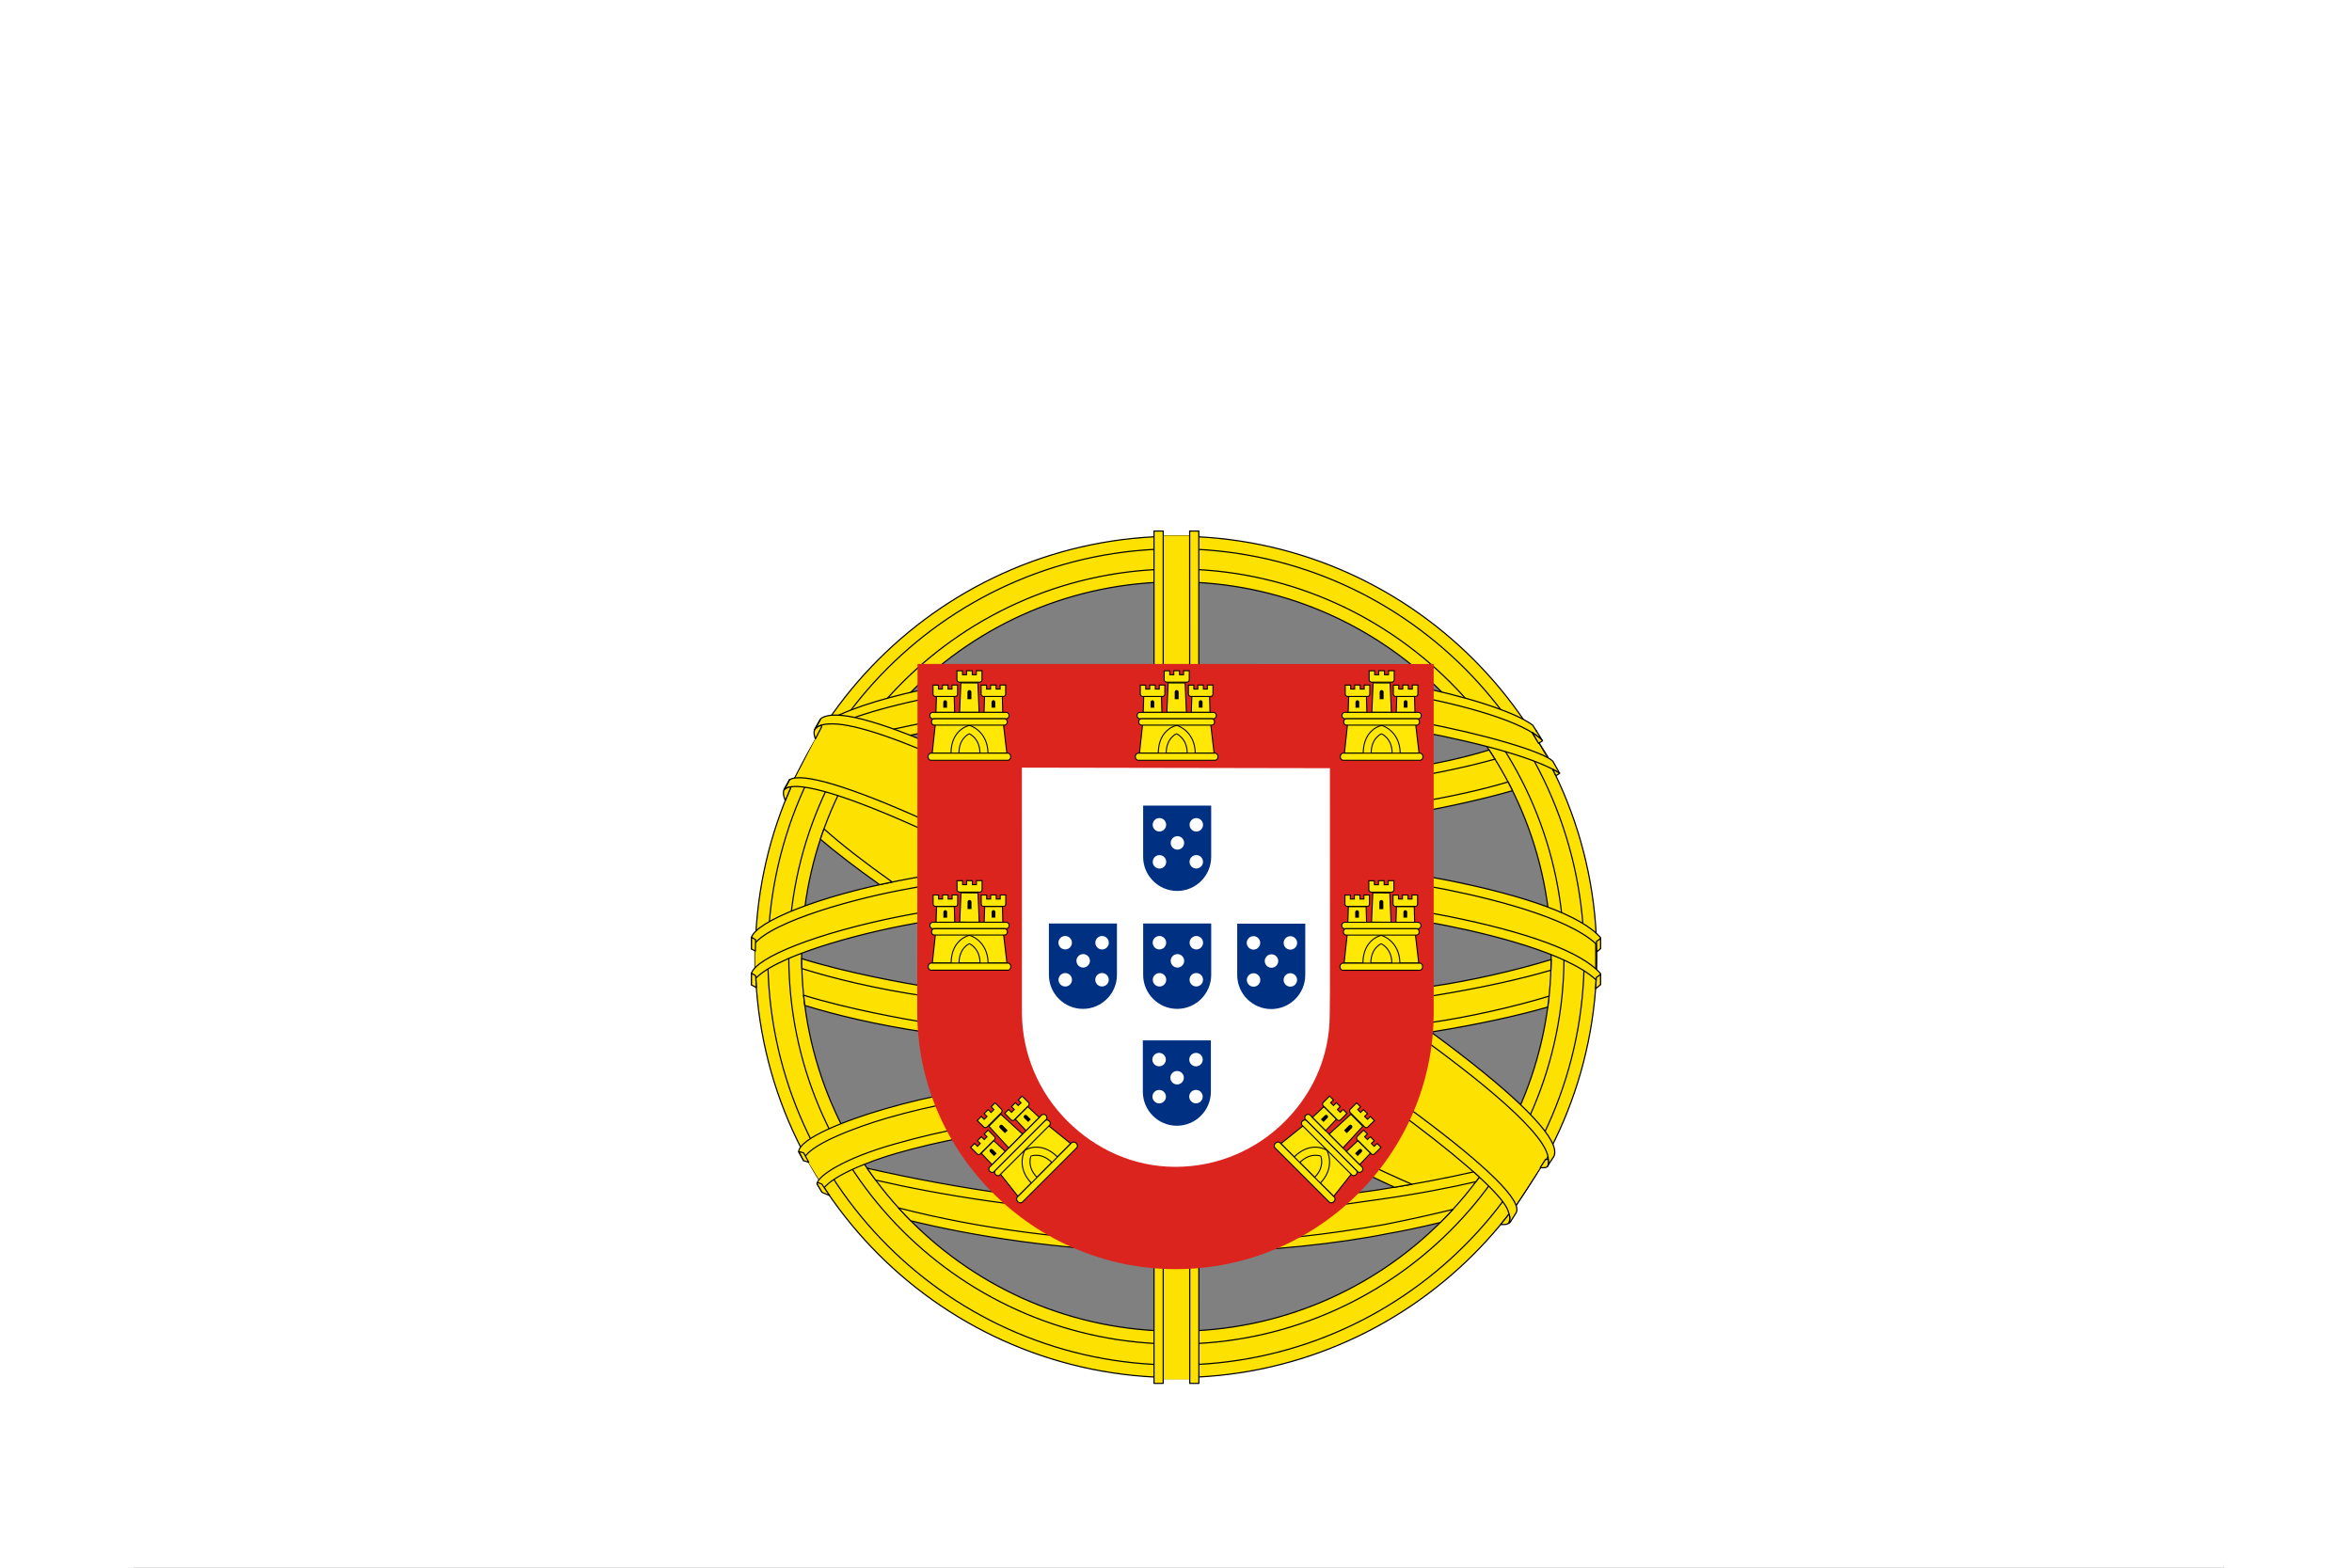 <?xml version="1.0" encoding="UTF-8" standalone="no"?>
<!-- Creator: CorelDRAW -->

<svg
   xmlns:dc="http://purl.org/dc/elements/1.1/"
   xmlns:cc="http://creativecommons.org/ns#"
   xmlns:rdf="http://www.w3.org/1999/02/22-rdf-syntax-ns#"
   xmlns:svg="http://www.w3.org/2000/svg"
   xmlns="http://www.w3.org/2000/svg"
   xmlns:sodipodi="http://sodipodi.sourceforge.net/DTD/sodipodi-0.dtd"
   xmlns:inkscape="http://www.inkscape.org/namespaces/inkscape"
   xml:space="preserve"
   width="956.693"
   height="637.79"
   shape-rendering="geometricPrecision"
   text-rendering="geometricPrecision"
   image-rendering="optimizeQuality"
   fill-rule="evenodd"
   clip-rule="evenodd"
   viewBox="0 0 27000000 20200000"
   version="1.0"
   id="svg2"
   sodipodi:version="0.32"
   inkscape:version="0.48.2 r9819"
   sodipodi:docname="rupba.svg"
   inkscape:output_extension="org.inkscape.output.svg.inkscape"
   sodipodi:modified="true"><rect x="0" y="0" width="27000000" height="20200000" fill="#808080" stroke="none"/><defs
   id="defs1107">
  
  
  
  
  
  
  
  
  
  
  
  
  
  
  
  
  
  
  
  
  
  
  
  
 </defs><sodipodi:namedview
   inkscape:window-height="852"
   inkscape:window-width="1440"
   inkscape:pageshadow="2"
   inkscape:pageopacity="0.0"
   guidetolerance="10.0"
   gridtolerance="10.0"
   objecttolerance="10.0"
   borderopacity="1.0"
   bordercolor="#666666"
   pagecolor="#ffffff"
   id="base"
   height="637.79px"
   width="956.693px"
   inkscape:zoom="1.6180875"
   inkscape:cx="473.92068"
   inkscape:cy="217.734"
   inkscape:window-x="0"
   inkscape:window-y="0"
   inkscape:current-layer="g6517"
   showgrid="false"
   inkscape:window-maximized="1" />
 
<g
   id="g6517"><path
     d="M 0,0 L 27000000,0 L 27000000,20200000 L -1.7589628e-009,20200000 L -1.7589628e-009,-1.6552804e-010 L 0,0 z M 13500000,7081590 C 16400380,7081590 18752440,9433650 18752440,12334020 C 18752440,15234390 16400380,17586460 13500000,17586460 C 10599640,17586460 8247570,15234390 8247570,12334020 C 8247570,9433650 10599640,7081590 13500000,7081590 z "
     id="path8"
     style="fill:#ffffff" /><path
     id="path1343"
     d="M 17775200,15710200 C 16126430,15660820 8566460,10941570 8514620,10190490 L 8932090,9494280 C 9681980,10583920 17410740,15173120 18169760,15010440 L 17775200,15710200 z "
     style="fill:#fde100" /><path
     id="path1355"
     d="M 8096090,12633400 C 9111040,13179290 11365320,13454420 13498520,13473330 C 15440830,13476410 17971240,13173080 18917480,12671660 L 18891450,12125290 C 18595410,12587920 15883760,13031690 13477480,13013540 C 11071200,12995380 8836690,12623720 8091820,12142620 L 8096150,12633290 M 8096090,12633400 L 8096090,12633400 L 8096090,12633400 z "
     style="fill:#fde100" /><path
     id="path1349"
     d="M 13514500,10645400 C 15164630,10632370 17200880,10419920 18372770,9952860 L 18120290,9542650 C 17427620,9926010 15380150,10178120 13500540,10215800 C 11277440,10195340 9708250,9988340 8921980,9460770 L 8683640,9897610 C 10128960,10509210 11609990,10639110 13514500,10645400 z "
     style="fill:#fde100" /><path
     id="path1361"
     d="M 13493800,15616500 C 11159610,15602600 9159540,14980220 8737220,14877360 L 9045190,15359480 C 9791230,15673300 11742400,16140980 13516220,16089190 C 15290050,16037460 16840260,15900040 17932720,15368240 L 18248510,14868600 C 17504010,15219240 14970420,15612950 13493800,15616500 z "
     style="fill:#fde100" /><g
     id="_179101224">
   <path
   id="_114444704"
   d="M 13496700,7474400 C 16174410,7474400 18345940,9645930 18345940,12323640 C 18345940,15001350 16174410,17172880 13496700,17172880 C 10818990,17172880 8647460,15001350 8647460,12323640 C 8647460,9645930 10818990,7474400 13496700,7474400 z M 13496700,7001200 C 16435710,7001200 18819140,9384630 18819140,12323640 C 18819140,15262650 16435710,17646080 13496700,17646080 C 10557690,17646080 8174260,15262650 8174260,12323640 C 8174260,9384630 10557690,7001200 13496700,7001200 z "
   style="fill:#fde100" />
   <path
   id="_187392304"
   d="M 13500300,6909390 C 16493550,6909390 18920980,9336820 18920980,12330070 C 18920980,15323320 16493550,17750750 13500300,17750750 C 10507050,17750750 8079620,15323320 8079620,12330070 C 8079620,9336820 10507050,6909390 13500300,6909390 z M 13500300,7071520 C 16404030,7071520 18758850,9426340 18758850,12330070 C 18758850,15233800 16404030,17588620 13500300,17588620 C 10596570,17588620 8241750,15233800 8241750,12330070 C 8241750,9426340 10596570,7071520 13500300,7071520 z "
   style="fill:#fde100;stroke:#000000;stroke-width:15160;stroke-linecap:round;stroke-linejoin:round" />
   <path
   id="_178013784"
   d="M 13505100,7331780 C 16262470,7331780 18498600,9567910 18498600,12325280 C 18498600,15082650 16262470,17318780 13505100,17318780 C 10747730,17318780 8511600,15082650 8511600,12325280 C 8511600,9567910 10747730,7331780 13505100,7331780 L 13505100,7331780 z M 13505100,7497400 C 16171020,7497400 18332980,9659360 18332980,12325280 C 18332980,14991200 16171020,17153160 13505100,17153160 C 10839180,17153160 8677220,14991200 8677220,12325280 C 8677220,9659360 10839180,7497400 13505100,7497400 L 13505100,7497400 z "
   style="fill:#fde100;stroke:#000000;stroke-width:15160;stroke-linecap:round;stroke-linejoin:round" />
  </g><g
     id="_102166264">
   <path
   id="path1397"
   d="M 13476900,8666190 C 15487860,8656120 17241900,8947360 18044380,9358440 L 18337110,9864830 C 17639640,9488920 15747280,9098050 13479790,9156530 C 11632290,9167890 9658210,9359940 8667720,9888360 L 9017190,9303900 C 9830060,8882390 11747030,8668540 13476900,8666270 M 13476900,8666190 L 13476900,8666190 L 13476900,8666190 z "
   style="fill:#fde100" />
   <path
   id="path1403"
   d="M 13503500,9084340 C 14650430,9081310 15758730,9145990 16640170,9305020 C 17460980,9457770 18243810,9687070 18355700,9810400 L 18442480,9963730 C 18170250,9785980 17492850,9588070 16623070,9423120 C 15749600,9258960 14642060,9204570 13501480,9207560 C 12206900,9203120 11201070,9271480 10337930,9421970 C 9425040,9592790 8791670,9836820 8635390,9952760 L 8720430,9790660 C 9024030,9635780 9505750,9449070 10315220,9303330 C 11207860,9140280 12224330,9091370 13503540,9084340 L 13503500,9084340 z M 13503000,8621320 C 14600620,8618440 15684420,8679610 16529180,8831460 C 17195470,8961180 17854390,9163670 18095670,9343860 L 18222580,9545520 C 18006810,9305700 17194640,9078420 16477680,8951110 C 15639370,8806530 14600620,8749310 13503000,8740150 C 12351100,8743390 11286500,8813950 10460430,8964360 C 9672330,9114330 9163750,9291880 8948560,9430550 L 9060180,9262090 C 9357120,9105750 9836880,8962190 10441020,8844790 C 11273220,8693270 12344310,8624540 13503000,8621320 z "
   style="fill:#fde100;stroke:#000000;stroke-width:15160;stroke-linecap:round;stroke-linejoin:round" />
  </g><line
     id="path1379"
     x1="13342800"
     y1="6904590"
     x2="13671200"
     y2="6904590"
     style="fill:none;stroke:#000000;stroke-width:15160;stroke-linecap:round;stroke-linejoin:round" /><line
     id="path1381"
     x1="13343400"
     y1="17762600"
     x2="13673400"
     y2="17762600"
     style="fill:none;stroke:#000000;stroke-width:15160;stroke-linecap:round;stroke-linejoin:round" /><line
     id="path1389"
     x1="8076270"
     y1="12121600"
     x2="8076270"
     y2="12523100"
     style="fill:none;stroke:#000000;stroke-width:15150;stroke-linecap:round;stroke-linejoin:round" /><line
     id="path1391"
     x1="18907700"
     y1="12138200"
     x2="18907700"
     y2="12539600"
     style="fill:none;stroke:#000000;stroke-width:15150;stroke-linecap:round;stroke-linejoin:round" /><line
     id="path1399"
     x1="18095300"
     y1="9440220"
     x2="18294500"
     y2="9760050"
     style="fill:none;stroke:#000000;stroke-width:15190;stroke-linecap:round;stroke-linejoin:round" /><g
     id="_179388520">
   <polygon
   id="path1377"
   points="13281600,17774000 13751700,17774000 13751700,6900760 13281600,6900760 13281600,17774000 "
   style="fill:#fde100" />
   <path
   id="path1385"
   d="M 13676100,6842570 L 13793950,6842570 L 13794960,17825470 L 13677000,17825470 L 13676140,6842570 L 13676100,6842570 z M 13216510,6842650 L 13335290,6842650 L 13335440,17825350 L 13216570,17825350 L 13216570,6842650 L 13216510,6842650 L 13216510,6842650 z "
   style="fill:#fde100;stroke:#000000;stroke-width:15160;stroke-linecap:round;stroke-linejoin:round" />
  </g><line
     id="path1407"
     x1="8741030"
     y1="14904900"
     x2="8905420"
     y2="15188000"
     style="fill:none;stroke:#000000;stroke-width:15160;stroke-linecap:round;stroke-linejoin:round" /><line
     id="path1421"
     x1="18284900"
     y1="14910200"
     x2="17882200"
     y2="15535000"
     style="fill:none;stroke:#000000;stroke-width:15160;stroke-linecap:round;stroke-linejoin:round" /><line
     id="path1423"
     x1="8957930"
     y1="9337830"
     x2="8583340"
     y2="10032000"
     style="fill:none;stroke:#000000;stroke-width:15160;stroke-linecap:round;stroke-linejoin:round" /><g
     id="_187934656">
   <path
   id="path1405"
   d="M 16187600,14576500 C 15193400,14390900 14197330,14363950 13501690,14372130 C 10150510,14411410 9067950,15060260 8935840,15256730 L 8685380,14848430 C 9538550,14230000 11363450,13883230 13519840,13918650 C 14639550,13936990 15605820,14011340 16418700,14168780 L 16187540,14576600 M 16187600,14576500 L 16187600,14576500 L 16187600,14576500 z "
   style="fill:#fde100" />
   <path
   id="path1411"
   d="M 13482500,14314500 C 14316970,14326930 15137740,14359090 15934220,14483840 C 16027450,14498440 15995010,14493450 16087580,14510710 L 16023610,14623640 C 15940310,14608270 15981830,14614710 15897380,14601240 C 15150120,14481960 14355870,14435650 13485680,14439880 C 12248880,14430210 10997960,14545710 9908870,14858280 C 9565240,14953900 8996370,15174830 8938370,15357390 L 8874740,15252470 C 8893070,15144550 9236910,14920590 9879660,14740010 C 11127100,14382790 12293920,14322580 13482500,14314390 L 13482500,14314500 z M 13524810,13845360 C 14490640,13863420 15488060,13908080 16457570,14100130 L 16390940,14217660 C 15515490,14043860 14679080,13985900 13530500,13968250 C 12289780,13970510 10973670,14058960 9777040,14406860 C 9390720,14519400 8723960,14762680 8701720,14955310 L 8638090,14842590 C 8652570,14667640 9229770,14439390 9749100,14288360 C 10954940,13937780 12274470,13847620 13524810,13845360 z "
   style="fill:#fde100;stroke:#000000;stroke-width:14550;stroke-linecap:round;stroke-linejoin:round" />
  </g><g
     id="_117634160">
   <path
   id="path1419"
   d="M 8970240,9296680 C 10630290,9275130 18297260,13981710 18319820,14848400 L 17844850,15576480 C 17630730,14570360 9850960,9990260 8567560,10076560 L 8970240,9296680 z "
   style="fill:#fde100" />
   <path
   id="path1427"
   d="M 8520060,10048600 C 8828170,9839620 11092570,10848400 13461930,12277040 C 15824990,13709790 18083040,15328860 17879210,15631850 L 17812170,15737290 L 17781420,15761550 C 17788000,15756850 17821990,15715310 17778100,15602960 C 17677400,15271680 16075680,13993520 13418030,12388860 C 10827190,10843960 8667910,9912840 8452050,10179000 L 8520100,10048600 L 8520060,10048600 z M 18367390,14901610 C 18562200,14516770 16461870,12934560 13857880,11394100 C 11194030,9884290 9274090,8995550 8923380,9260560 L 8845460,9402400 C 8844780,9410200 8848300,9392730 8864760,9380020 C 8928520,9324380 9034230,9328130 9081910,9327260 C 9685780,9336320 11410370,10129990 13830120,11517220 C 14890340,12134720 18308990,14327210 18295960,14943810 C 18296870,14996820 18300330,15007730 18280410,15033970 L 18367390,14901710 L 18367390,14901610 z "
   style="fill:#fde100;stroke:#000000;stroke-width:15160;stroke-linecap:round;stroke-linejoin:round" />
  </g><g
     id="_150467912">
   <path
   id="path1387"
   d="M 8077610,12100000 C 8755220,11476160 11255240,11071680 13473390,11082160 C 15691520,11092620 18318420,11548370 18889910,12086690 L 18895640,12551940 C 18417050,12101770 16376170,11564910 13477770,11558910 C 10579330,11552890 8474910,12104510 8077530,12563960 L 8077610,12100000 z "
   style="fill:#fde100" />
   <path
   id="path1395"
   d="M 13502900,11493400 C 14778970,11491050 16017070,11614310 16999140,11805540 C 18012550,12008130 18725650,12261520 18969510,12546180 L 18969230,12687100 C 18675160,12332900 17715530,12073240 16976330,11924800 C 16001770,11735220 14771960,11612830 13502900,11615180 C 12163770,11617670 10916860,11744500 9956510,11931870 C 9185920,12084790 8158290,12388530 8029970,12688150 L 8029970,12541410 C 8100430,12334020 8865640,12024090 9939190,11809190 C 10906710,11620520 12155930,11495860 13502900,11493400 z M 13503440,11029950 C 14779510,11027640 16017610,11150970 16999680,11342090 C 18013060,11544760 18726190,11798070 18970050,12082710 L 18969760,12223650 C 18675700,11869540 17716070,11609880 16976870,11461450 C 16002310,11271780 14772480,11149380 13503440,11151830 C 12164310,11154230 10923420,11281160 9963010,11468420 C 9219380,11609400 8149770,11925190 8030470,12224800 L 8030470,12077950 C 8100930,11872820 8881600,11551790 9939720,11345740 C 10907250,11157070 12156470,11032510 13503440,11029950 z "
   style="fill:#fde100;stroke:#000000;stroke-width:15160;stroke-linecap:round;stroke-linejoin:round" />
  </g><g
     id="_154585992">
   <path
   id="path1365"
   d="M 16905100,15752300 C 16635670,15817460 16391730,15868660 16239950,15893320 C 15611760,16022760 14675050,16121790 13794820,16141050 L 13794800,16021950 C 14654770,16004850 15500660,15900840 16198040,15776120 C 16545070,15706580 16831660,15642030 17067280,15583470 C 17014590,15641040 16960500,15697340 16905100,15752300 z M 13216580,16138040 C 11987630,16099670 10904560,15931640 10082480,15729810 C 10028730,15675770 9976240,15620470 9925080,15563960 C 10992540,15840200 12122070,15973240 13216580,16015250 L 13216580,16138040 z M 9035880,15404360 C 9002510,15390890 8970400,15377480 8939670,15364160 L 8875420,15253700 L 8885920,15237100 L 8937390,15257060 C 8969360,15306790 9002350,15355770 9035880,15404360 z M 17363890,15226550 C 17024160,15304960 16602930,15387000 16111920,15455650 C 15442410,15546870 15009180,15635410 13794770,15669380 L 13794760,15547670 C 14908630,15512990 15434370,15423750 16094120,15333790 C 16605130,15254340 17014080,15173030 17332920,15100260 C 17358860,15123360 17383690,15145830 17407450,15167700 C 17393090,15187440 17378580,15207050 17363890,15226550 z M 13216580,15665990 C 11643400,15604450 10420340,15388540 9630760,15205870 C 9593520,15155880 9557390,15105030 9522070,15053570 C 10702580,15320200 11915740,15503440 13216580,15547170 L 13216580,15665990 z M 8769040,14976370 C 8744040,14968690 8721850,14961770 8702600,14955740 L 8641630,14838770 L 8702880,14854710 C 8724430,14895570 8746480,14936130 8769040,14976370 z "
   style="fill:#fde100;stroke:#000000;stroke-width:14550;stroke-linecap:round;stroke-linejoin:round" />
   <path
   id="path1359"
   d="M 18969400,12554900 L 18969460,12685200 C 18955390,12702020 18934000,12719670 18905780,12738030 C 18909320,12690530 18912170,12642870 18914490,12595040 C 18936400,12581280 18954800,12567890 18969360,12554900 L 18969400,12554900 z M 18289090,12976580 C 17905230,13087470 17391080,13200370 16817250,13293240 L 16784580,13298200 L 16782420,13296610 L 16768290,13286270 L 16738860,13264810 L 16736670,13263220 L 16734480,13261630 L 16732280,13260040 L 16731660,13259580 C 16714380,13247020 16697020,13234440 16679540,13221810 L 16679330,13221660 L 16677110,13220040 L 16674890,13218430 L 16667020,13212740 L 16666000,13212010 L 16663780,13210390 L 16659310,13207180 L 16657070,13205560 L 16643790,13196020 L 16643640,13195920 C 16696400,13188360 16748240,13180700 16799140,13172900 C 17268920,13105040 17855430,12973560 18306090,12835960 C 18301120,12883050 18295390,12929900 18289090,12976580 z M 15130930,13471280 C 14719950,13497560 14274710,13514930 13794570,13520320 L 13794560,13398430 C 14209760,13393760 14598600,13380080 14961570,13359440 L 14961770,13359570 L 14998980,13384000 L 14999040,13384040 L 15001710,13385800 L 15009460,13390900 C 15039730,13410850 15069740,13430670 15099560,13450430 L 15102200,13452170 L 15104810,13453910 L 15111510,13458350 L 15117890,13462590 L 15120500,13464330 L 15125720,13467800 L 15128330,13469540 L 15130930,13471280 z M 13216580,13520900 C 12022820,13509570 11059230,13420220 10300670,13303780 C 9643150,13208020 9107050,13075450 8718220,12955740 C 8712500,12911900 8707260,12867910 8702710,12823720 C 9288130,13004810 10011080,13133100 10318710,13183440 C 11072020,13299100 12029480,13387720 13216580,13399010 L 13216580,13520900 z M 8094070,12724850 C 8067190,12711940 8045910,12700760 8030440,12691590 L 8031160,12539600 C 8048230,12550950 8066350,12562160 8085360,12573300 C 8087650,12623980 8090450,12674520 8094070,12724850 z M 18969970,12091460 L 18970010,12221750 C 18958350,12235680 18941660,12250220 18920220,12265230 C 18919690,12220110 18918630,12175160 18917000,12130310 C 18938060,12116980 18955790,12103950 18969920,12091350 L 18969970,12091460 z M 18329470,12501450 C 17941720,12616010 17411690,12733570 16817800,12829680 C 16635720,12857600 16441820,12884020 16235930,12908340 L 16207630,12888750 L 16207600,12888730 L 16205230,12887080 L 16204250,12886410 L 16192900,12878570 C 16163000,12857960 16132880,12837290 16102520,12816530 L 16100120,12814880 L 16097700,12813230 L 16096980,12812730 L 16095300,12811580 L 16092870,12809930 L 16083590,12803610 L 16083210,12803350 C 16339830,12774980 16578580,12743270 16799710,12709350 C 17278510,12640190 17878580,12504970 18332510,12364510 C 18332050,12410290 18331120,12455960 18329470,12501450 z M 14469240,13040810 C 14252530,13048720 14027660,13054170 13794560,13056780 L 13794550,12935060 C 13962930,12933160 14126990,12929770 14286740,12925050 L 14286760,12925060 C 14348160,12963830 14409000,13002380 14468950,13040620 L 14469240,13040810 z M 13216610,13057350 C 12023110,13046010 11059660,12956750 10301210,12840220 C 9621570,12741300 9071620,12603030 8679990,12480260 C 8678640,12437750 8677890,12395080 8677580,12352310 C 9267350,12537620 10007120,12668880 10319260,12719890 C 11072460,12835610 12029740,12924310 13216610,12935630 L 13216610,13057350 z M 8080640,12254640 C 8060290,12244570 8043680,12235670 8031000,12228150 L 8031720,12076150 C 8048380,12087230 8066030,12098210 8084550,12109090 C 8082610,12157450 8081310,12205960 8080640,12254640 z "
   style="fill:#fde100;stroke:#000000;stroke-width:15160;stroke-linecap:round;stroke-linejoin:round" />
   <path
   id="path1347"
   d="M 8844400,9399790 C 8831840,9433570 8835660,9473910 8854710,9520440 L 8934750,9365410 C 8933040,9358590 8931530,9351580 8930200,9344500 C 8906420,9352220 8883740,9363490 8864760,9380050 C 8848300,9392760 8844780,9410230 8845460,9402430 L 8918110,9270190 L 8917360,9270180 L 8853250,9382220 L 8844450,9399790 L 8844400,9399790 z M 10220020,10683410 C 10451230,10840220 10705790,11007060 10979360,11182350 C 11048380,11173810 11118220,11165590 11188840,11157680 L 11148350,11131410 C 10815800,10962650 10504510,10812600 10220020,10683410 z M 11780660,11687240 C 12150720,11917270 12542730,12157520 12948860,12405130 L 12949020,12405230 C 13037550,12459210 13126760,12513550 13216540,12568190 L 13216540,12424140 L 13168510,12394890 L 13168390,12394810 C 12762740,12147750 12368670,11905110 11994580,11670640 C 11922690,11675840 11851380,11681380 11780660,11687240 z M 14796240,13490220 C 15114090,13666360 15419550,13829880 15708520,13979590 C 15777880,13988400 15847180,13997790 15916400,14007810 C 15806270,13930240 15691670,13850630 15572640,13769090 C 15397560,13676920 15216430,13579670 15029900,13477470 C 14953170,13482030 14875290,13486290 14796240,13490220 z M 18192680,15044860 C 18238100,15049600 18268680,15046090 18283150,15033890 C 18285720,15029310 18292280,15017860 18300520,15003430 L 18280410,15034000 C 18300330,15007760 18296870,14996850 18295960,14943840 C 18296010,14941400 18295540,14938720 18295480,14936240 C 18284540,14938970 18272450,14940670 18259230,14941280 L 18200310,15031600 L 18192680,15044860 z M 17810290,15738800 C 17786730,15775010 17747820,15782330 17682770,15778130 C 17717490,15736060 17751370,15693280 17784820,15650150 C 17787630,15649970 17790370,15649750 17793080,15649510 C 17812240,15727120 17787000,15757600 17781420,15761580 L 17810290,15738800 z M 16314650,15298300 C 15847780,15083730 15294110,14803470 14681810,14470720 C 14777970,14476590 14873240,14483340 14967670,14490990 C 15560900,14807660 16094690,15067190 16539000,15259820 C 16466780,15272620 16392010,15285470 16314650,15298300 z M 13216540,13638680 C 13149170,13598910 13081430,13558740 13013340,13518140 C 13080320,13519290 13148040,13520230 13216540,13520880 L 13216540,13638680 z M 13794560,13833530 L 13826040,13851950 L 13794560,13851140 L 13794560,13833530 z M 11980460,12893090 C 11753320,12753640 11532190,12616370 11318650,12482040 L 11318260,12481800 C 10975380,12266100 10652070,12057970 10354690,11860380 C 10411940,11850950 10469970,11841740 10528790,11832740 C 10865950,12055270 11210350,12273280 11531010,12471790 L 11531380,12472020 C 11790980,12632720 12035020,12780650 12246960,12907700 C 12156520,12903270 12067670,12898410 11980460,12893090 z M 9681900,11399320 C 9377800,11183030 9119650,10985960 8918990,10813510 C 8933740,10768790 8948960,10724290 8964970,10680160 C 9196050,10888010 9502410,11122840 9843370,11364920 C 9788720,11376100 9734900,11387580 9681900,11399320 z M 8467280,10314270 C 8437550,10249300 8434130,10195850 8459750,10155140 L 8522550,10044110 L 8526120,10045220 C 8524140,10046380 8521900,10047380 8520060,10048630 L 8520100,10048630 L 8452050,10179030 C 8468290,10159010 8495740,10145870 8533330,10139150 C 8534190,10142920 8535120,10146750 8536170,10150600 C 8512380,10204720 8489350,10259250 8467280,10314270 z "
   style="fill:#fde100;stroke:#000000;stroke-width:15160;stroke-linecap:round;stroke-linejoin:round" />
   <path
   id="path1353"
   d="M 18440800,9962620 C 18435510,9970600 18419460,9981530 18393260,9994940 C 18379950,9967100 18366460,9939420 18352700,9911840 C 18385560,9928920 18414970,9945850 18440800,9962620 z M 17835040,10188540 C 17501940,10283620 17047410,10392060 16510610,10484790 C 15806590,10592130 14904990,10685060 13794290,10699810 L 13794280,10577580 C 14896640,10561590 15786990,10462630 16485870,10358640 C 17036000,10269910 17467110,10169030 17777360,10075700 C 17797060,10113040 17816300,10150640 17835040,10188540 z M 13216560,10700340 C 12994500,10697880 12780700,10692400 12575170,10684490 C 12490760,10639100 12407420,10594540 12325250,10550950 C 12605350,10565160 12902450,10574830 13216560,10578350 L 13216560,10700340 z M 18219460,9546240 C 18207720,9555670 18191610,9566190 18171100,9577620 L 18092720,9442020 L 18092760,9442000 C 18141750,9472650 18182280,9503710 18212760,9535020 L 18219460,9546160 L 18219460,9546240 z M 18171100,9577620 L 18170640,9577860 C 18144050,9532850 18116880,9488230 18089050,9444070 L 18092720,9442020 L 18171100,9577620 z M 18138930,9412520 L 18139080,9412400 L 18143860,9420360 L 18138930,9412520 z M 17608690,9781640 C 17304430,9867330 16891960,9960310 16373810,10043060 C 15698640,10139820 14854380,10227180 13794250,10241090 L 13794240,10115990 C 14847930,10101740 15682390,10012900 16353020,9916700 C 16847060,9848740 17238840,9754640 17528920,9665090 L 17531840,9664190 L 17533100,9663800 L 17533660,9664630 L 17534960,9666590 C 17560070,9704580 17584640,9742910 17608690,9781640 z M 13216560,10241400 C 12600710,10234290 12051050,10204080 11570110,10159980 C 11465120,10107120 11362670,10056240 11262770,10007370 C 11810580,10066250 12465190,10108060 13216560,10116440 L 13216560,10241400 z "
   style="fill:#fde100;stroke:#000000;stroke-width:15160;stroke-linecap:round;stroke-linejoin:round" />
  </g><g
     id="_171681880">
   <g
   id="g49">
    <path
   id="path1429"
   d="M 11254700,12826400 C 11254700,13442830 11507150,14000430 11916150,14407920 C 12325930,14816280 12882770,15073950 13500180,15073950 C 14120830,15073950 14684050,14821890 15092060,14415100 C 15500060,14008380 15752980,13447040 15753030,12828430 L 15753010,12828430 L 15753010,9828160 L 11254230,9822800 L 11254700,12826400 z "
   style="fill:#ffffff" />
    <g
   id="g52">
     <path
   id="_180417144"
   d="M 12739300,11899800 C 12739300,12120330 12739300,12340870 12739300,12561400 C 12739300,12802480 12542070,12999710 12300990,12999710 L 12300990,12999710 C 12059910,12999710 11862680,12802480 11862680,12561400 C 11862680,12340870 11862680,12120330 11862680,11899800 C 12154880,11899800 12447100,11899800 12739300,11899800 z M 12304240,12294020 C 12256440,12294020 12217440,12332950 12217440,12380750 C 12217440,12428500 12256440,12467450 12304240,12467450 C 12352060,12467450 12391040,12428500 12391040,12380750 C 12391040,12333040 12352060,12294020 12304240,12294020 z M 12072240,12060380 C 12024420,12060380 11985440,12099330 11985440,12147030 C 11985440,12194780 12024420,12233730 12072240,12233730 C 12120040,12233730 12159020,12194780 12159020,12147030 C 12159020,12099330 12120040,12060380 12072240,12060380 z M 12073210,12538170 C 12025410,12538170 11986410,12577120 11986410,12624820 C 11986410,12672650 12025410,12711580 12073210,12711580 C 12121000,12711580 12160010,12672650 12160010,12624820 C 12160010,12577120 12121000,12538170 12073210,12538170 z M 12547080,12537630 C 12499260,12537630 12460270,12576500 12460270,12624200 C 12460270,12672020 12499260,12710960 12547080,12710960 C 12594870,12710960 12633860,12672020 12633860,12624200 C 12633860,12576500 12594870,12537630 12547080,12537630 z M 12547620,12060800 C 12499830,12060800 12460840,12099750 12460840,12147390 C 12460840,12195200 12499830,12234140 12547620,12234140 C 12595440,12234140 12634420,12195200 12634420,12147390 C 12634420,12099750 12595440,12060800 12547620,12060800 z M 11861120,12536700 L 11861120,12536700 L 11861120,12536700 z "
   style="fill:#003082" />
     <path
   id="_175378416"
   d="M 13953600,11899800 C 13953600,12120330 13953600,12340870 13953600,12561400 C 13953600,12802480 13756370,12999710 13515290,12999710 L 13515290,12999710 C 13274210,12999710 13076980,12802480 13076980,12561400 C 13076980,12340870 13076980,12120330 13076980,11899800 C 13369180,11899800 13661400,11899800 13953600,11899800 z M 13518540,12294020 C 13470740,12294020 13431740,12332950 13431740,12380750 C 13431740,12428500 13470740,12467450 13518540,12467450 C 13566360,12467450 13605340,12428500 13605340,12380750 C 13605340,12333040 13566360,12294020 13518540,12294020 z M 13286540,12060380 C 13238720,12060380 13199740,12099330 13199740,12147030 C 13199740,12194780 13238720,12233730 13286540,12233730 C 13334340,12233730 13373320,12194780 13373320,12147030 C 13373320,12099330 13334340,12060380 13286540,12060380 z M 13287510,12538170 C 13239710,12538170 13200710,12577120 13200710,12624820 C 13200710,12672650 13239710,12711580 13287510,12711580 C 13335300,12711580 13374310,12672650 13374310,12624820 C 13374310,12577120 13335300,12538170 13287510,12538170 z M 13761380,12537630 C 13713560,12537630 13674570,12576500 13674570,12624200 C 13674570,12672020 13713560,12710960 13761380,12710960 C 13809170,12710960 13848160,12672020 13848160,12624200 C 13848160,12576500 13809170,12537630 13761380,12537630 z M 13761920,12060800 C 13714130,12060800 13675140,12099750 13675140,12147390 C 13675140,12195200 13714130,12234140 13761920,12234140 C 13809740,12234140 13848720,12195200 13848720,12147390 C 13848720,12099750 13809740,12060800 13761920,12060800 z M 13075420,12536700 L 13075420,12536700 L 13075420,12536700 z "
   style="fill:#003082" />
     <path
   id="_177142696"
   d="M 15165300,11902200 C 15165300,12122730 15165300,12343270 15165300,12563800 C 15165300,12804880 14968070,13002110 14726990,13002110 L 14726990,13002110 C 14485910,13002110 14288680,12804880 14288680,12563800 C 14288680,12343270 14288680,12122730 14288680,11902200 C 14580880,11902200 14873100,11902200 15165300,11902200 z M 14730240,12296420 C 14682440,12296420 14643440,12335350 14643440,12383150 C 14643440,12430900 14682440,12469850 14730240,12469850 C 14778060,12469850 14817040,12430900 14817040,12383150 C 14817040,12335440 14778060,12296420 14730240,12296420 z M 14498240,12062780 C 14450420,12062780 14411440,12101730 14411440,12149430 C 14411440,12197180 14450420,12236130 14498240,12236130 C 14546040,12236130 14585020,12197180 14585020,12149430 C 14585020,12101730 14546040,12062780 14498240,12062780 z M 14499210,12540570 C 14451410,12540570 14412410,12579520 14412410,12627220 C 14412410,12675050 14451410,12713980 14499210,12713980 C 14547000,12713980 14586010,12675050 14586010,12627220 C 14586010,12579520 14547000,12540570 14499210,12540570 z M 14973080,12540030 C 14925260,12540030 14886270,12578900 14886270,12626600 C 14886270,12674420 14925260,12713360 14973080,12713360 C 15020870,12713360 15059860,12674420 15059860,12626600 C 15059860,12578900 15020870,12540030 14973080,12540030 z M 14973620,12063200 C 14925830,12063200 14886840,12102150 14886840,12149790 C 14886840,12197600 14925830,12236540 14973620,12236540 C 15021440,12236540 15060420,12197600 15060420,12149790 C 15060420,12102150 15021440,12063200 14973620,12063200 z M 14287120,12539100 L 14287120,12539100 L 14287120,12539100 z "
   style="fill:#003082" />
     <path
   id="_119819464"
   d="M 13953300,10380200 C 13953300,10600730 13953300,10821270 13953300,11041800 C 13953300,11282880 13756070,11480110 13514990,11480110 L 13514990,11480110 C 13273910,11480110 13076680,11282880 13076680,11041800 C 13076680,10821270 13076680,10600730 13076680,10380200 C 13368880,10380200 13661100,10380200 13953300,10380200 z M 13518240,10774420 C 13470440,10774420 13431440,10813350 13431440,10861150 C 13431440,10908900 13470440,10947850 13518240,10947850 C 13566060,10947850 13605040,10908900 13605040,10861150 C 13605040,10813440 13566060,10774420 13518240,10774420 z M 13286240,10540780 C 13238420,10540780 13199440,10579730 13199440,10627430 C 13199440,10675180 13238420,10714130 13286240,10714130 C 13334040,10714130 13373020,10675180 13373020,10627430 C 13373020,10579730 13334040,10540780 13286240,10540780 z M 13287210,11018570 C 13239410,11018570 13200410,11057520 13200410,11105220 C 13200410,11153050 13239410,11191980 13287210,11191980 C 13335000,11191980 13374010,11153050 13374010,11105220 C 13374010,11057520 13335000,11018570 13287210,11018570 z M 13761080,11018030 C 13713260,11018030 13674270,11056900 13674270,11104600 C 13674270,11152420 13713260,11191360 13761080,11191360 C 13808870,11191360 13847860,11152420 13847860,11104600 C 13847860,11056900 13808870,11018030 13761080,11018030 z M 13761620,10541200 C 13713830,10541200 13674840,10580150 13674840,10627790 C 13674840,10675600 13713830,10714540 13761620,10714540 C 13809440,10714540 13848420,10675600 13848420,10627790 C 13848420,10580150 13809440,10541200 13761620,10541200 z M 13075120,11017100 L 13075120,11017100 L 13075120,11017100 z "
   style="fill:#003082" />
     <path
   id="_117577800"
   d="M 13949400,13405800 C 13949400,13626330 13949400,13846870 13949400,14067400 C 13949400,14308480 13752170,14505710 13511090,14505710 L 13511090,14505710 C 13270010,14505710 13072780,14308480 13072780,14067400 C 13072780,13846870 13072780,13626330 13072780,13405800 C 13364980,13405800 13657200,13405800 13949400,13405800 z M 13514340,13800020 C 13466540,13800020 13427540,13838950 13427540,13886750 C 13427540,13934500 13466540,13973450 13514340,13973450 C 13562160,13973450 13601140,13934500 13601140,13886750 C 13601140,13839040 13562160,13800020 13514340,13800020 z M 13282340,13566380 C 13234520,13566380 13195540,13605330 13195540,13653030 C 13195540,13700780 13234520,13739730 13282340,13739730 C 13330140,13739730 13369120,13700780 13369120,13653030 C 13369120,13605330 13330140,13566380 13282340,13566380 z M 13283310,14044170 C 13235510,14044170 13196510,14083120 13196510,14130820 C 13196510,14178650 13235510,14217580 13283310,14217580 C 13331100,14217580 13370110,14178650 13370110,14130820 C 13370110,14083120 13331100,14044170 13283310,14044170 z M 13757180,14043630 C 13709360,14043630 13670370,14082500 13670370,14130200 C 13670370,14178020 13709360,14216960 13757180,14216960 C 13804970,14216960 13843960,14178020 13843960,14130200 C 13843960,14082500 13804970,14043630 13757180,14043630 z M 13757720,13566800 C 13709930,13566800 13670940,13605750 13670940,13653390 C 13670940,13701200 13709930,13740140 13757720,13740140 C 13805540,13740140 13844520,13701200 13844520,13653390 C 13844520,13605750 13805540,13566800 13757720,13566800 z M 13071220,14042700 L 13071220,14042700 L 13071220,14042700 z "
   style="fill:#003082" />
    </g>
   </g>
   <g
   id="g59">
    <path
   id="path1433"
   d="M 10166400,13037700 L 10166400,13040320 L 10166400,13040320 C 10166400,13949000 10542690,14776520 11146270,15377270 C 11751000,15979150 12583950,16353410 13495140,16353410 C 14411030,16353410 15242260,15981890 15844430,15382310 C 16446560,14782740 16819710,13955220 16819820,13043260 L 16819710,13043260 L 16819710,8555990 L 10170460,8554800 L 10166400,13037700 M 15482940,9898390 L 15483180,12753970 L 15480730,13056040 L 15480770,13056040 C 15480770,13135630 15475980,13226250 15466750,13303310 C 15412670,13754880 15205020,14148300 14897550,14454450 C 14537530,14812920 14040550,15035120 13492980,15035120 C 12948180,15035120 12462690,14805110 12101130,14445180 C 11730290,14076130 11515340,13569950 11515340,13046570 L 11514570,9891130 L 15482980,9898280 M 15482940,9898390 L 15482940,9898390 L 15482940,9898390 z "
   style="fill:#dc241f" />
    <g
   id="g62">
     <g
   id="g64">
      <g
   id="g66">
       <g
   id="g68">
        <path
   id="path1499"
   d="M 10359600,9703140 L 10601450,9703670 L 11078220,9703670 L 11320710,9703670 L 11276860,9330240 L 10399470,9332470 M 10399410,9332470 L 10399410,9332470 L 10399410,9332470 z "
   style="fill:#ffe805" />
        <path
   id="path1501"
   d="M 10399400,9332550 L 10359590,9703140 L 10601440,9703670 C 10603760,9397060 10833540,9346060 10839110,9347190 C 10844320,9346880 11072100,9414990 11078170,9703670 L 11320630,9703670 L 11276850,9330240 L 10399400,9332470 L 10399400,9332550 z "
   style="fill:none;stroke:#000000;stroke-width:13210" />
        <path
   id="path1509"
   d="M 10703500,9703060 C 10704580,9509560 10835620,9454810 10836290,9454900 C 10836350,9454900 10973110,9511370 10974200,9703060 L 10703500,9703060"
   style="fill:none;stroke:#000000;stroke-width:13150" />
       </g>
       <g
   id="g73">
        <g
   id="g75">
         <g
   id="g77">
          <path
   id="path1511"
   d="M 10364300,9178950 L 11313160,9178950 C 11333130,9178950 11349510,9197430 11349510,9220100 C 11349510,9242620 11333130,9261270 11313160,9261270 L 10364300,9261270 C 10344330,9261270 10327940,9242730 10327940,9220100 C 10327940,9197430 10344330,9178950 10364300,9178950 z "
   style="fill:#ffe805" />
          <path
   id="path1513"
   d="M 10364300,9178840 L 11313160,9178840 C 11333130,9178840 11349510,9197430 11349510,9220010 L 11349510,9220010 C 11349510,9242620 11333130,9261160 11313160,9261160 L 10364300,9261160 C 10344330,9261160 10327940,9242730 10327940,9220010 L 10327940,9220010 C 10327940,9197430 10344330,9178840 10364300,9178840 z "
   style="fill:none;stroke:#000000;stroke-width:13200" />
         </g>
         <g
   id="g81">
          <path
   id="path1515"
   d="M 10384300,9261270 L 11291930,9261270 C 11311030,9261270 11326750,9279750 11326750,9302380 C 11326750,9325030 11311100,9343530 11291930,9343530 L 10384300,9343530 C 10365180,9343530 10349530,9325030 10349530,9302380 C 10349530,9279750 10365180,9261270 10384300,9261270 z "
   style="fill:#ffe805" />
          <path
   id="path1517"
   d="M 10384300,9261270 L 11291870,9261270 C 11310990,9261270 11326640,9279750 11326640,9302380 L 11326640,9302380 C 11326640,9325030 11310990,9343530 11291870,9343530 L 10384300,9343530 C 10365180,9343530 10349530,9325030 10349530,9302380 L 10349530,9302380 C 10349530,9279750 10365180,9261270 10384300,9261270 z "
   style="fill:none;stroke:#000000;stroke-width:13200" />
         </g>
        </g>
        <g
   id="g85">
         <g
   id="g87">
          <path
   id="_146595224"
   d="M 10989500,8827830 L 11059550,8827990 L 11059550,8878930 L 11110810,8878930 L 11110810,8826790 L 11182610,8826990 L 11182610,8878930 L 11233980,8878930 L 11233980,8826790 L 11305830,8826910 L 11305720,8944390 C 11305720,8962740 11291200,8974700 11274390,8974700 L 11262780,8974700 L 11268060,9177790 L 11027100,9177910 L 11033450,8974700 L 11022260,8974700 C 11005350,8974700 10989660,8960930 10989590,8944000 L 10989440,8827830 L 10989500,8827830 z "
   style="fill:#ffe805" />
          <g
   id="g90">
           <path
   id="path1537"
   d="M 10989500,8827830 L 11059540,8827980 L 11059540,8878930 L 11110800,8878930 L 11110800,8826790 L 11182590,8826990 L 11182590,8878930 L 11233970,8878930 L 11233970,8826790 L 11305820,8826900 L 11305710,8944390 C 11305710,8962740 11291190,8974700 11274390,8974700 L 11022260,8974700 C 11005350,8974700 10989650,8960930 10989580,8943990 L 10989430,8827830 L 10989500,8827830 z "
   style="fill:none;stroke:#000000;stroke-width:13230" />
           <polygon
   id="path1541"
   points="11262400,8974700 11268100,9177800 11027100,9177910 11033900,8974700 11260500,8974700 11262400,8974700 "
   style="fill:none;stroke:#000000;stroke-width:13260" />
          </g>
         </g>
         <g
   id="g94">
          <path
   id="path1519"
   d="M 10948200,8789970 L 10963700,9177140 L 10712380,9176140 L 10728310,8789970 M 10677610,8643090 L 10749270,8643210 L 10749270,8694090 L 10801550,8694090 L 10801550,8642050 L 10874910,8642280 L 10874910,8694090 L 10927380,8694090 L 10927380,8642050 L 11000850,8642170 L 11000740,8759680 C 11000740,8778000 10985910,8789970 10968750,8789970 L 10948200,8789970 L 10728310,8789970 L 10711100,8789970 C 10693790,8789970 10677770,8776220 10677770,8759220 L 10677610,8643090 z "
   style="fill:#ffe805" />
          <g
   id="g97">
           <path
   id="path1521"
   d="M 10677600,8643100 L 10749250,8643210 L 10749250,8694090 L 10801550,8694090 L 10801550,8642060 L 10874960,8642280 L 10874960,8694090 L 10927390,8694090 L 10927390,8642060 L 11000830,8642060 L 11000740,8759570 C 11000740,8778000 10985910,8789970 10968690,8789970 L 10711040,8789970 C 10693730,8789970 10677750,8776100 10677710,8759220 L 10677550,8643100 L 10677600,8643100 z "
   style="fill:none;stroke:#000000;stroke-width:13240" />
           <polyline
   id="path1525"
   points="1.09475e+007,8.80032e+006 1.09637e+007,9.17714e+006 1.07124e+007,9.17621e+006 1.0729e+007,8.79933e+006 1.09475e+007,8.80032e+006 "
   style="fill:none;stroke:#000000;stroke-width:13200" />
          </g>
         </g>
         <g
   id="g101">
          <path
   id="_189868136"
   d="M 10369800,8827830 L 10439850,8827990 L 10439850,8878930 L 10491110,8878930 L 10491110,8826790 L 10562900,8826990 L 10562900,8878930 L 10614280,8878930 L 10614280,8826790 L 10686130,8826910 L 10686020,8944390 C 10686020,8962740 10671500,8974700 10654690,8974700 L 10643080,8974700 L 10648360,9177790 L 10407400,9177910 L 10413750,8974700 L 10402560,8974700 C 10385650,8974700 10369960,8960930 10369890,8944000 L 10369740,8827830 L 10369800,8827830 z "
   style="fill:#ffe805" />
          <g
   id="g104">
           <path
   id="path1537_0"
   d="M 10369800,8827830 L 10439850,8827980 L 10439850,8878930 L 10491110,8878930 L 10491110,8826790 L 10562900,8826990 L 10562900,8878930 L 10614270,8878930 L 10614270,8826790 L 10686130,8826900 L 10686020,8944390 C 10686020,8962740 10671490,8974700 10654690,8974700 L 10402560,8974700 C 10385650,8974700 10369960,8960930 10369890,8943990 L 10369740,8827830 L 10369800,8827830 z "
   style="fill:none;stroke:#000000;stroke-width:13230" />
           <polygon
   id="path1541_1"
   points="10642700,8974700 10648400,9177800 10407400,9177910 10414200,8974700 10640800,8974700 10642700,8974700 "
   style="fill:none;stroke:#000000;stroke-width:13260" />
          </g>
         </g>
        </g>
       </g>
       <g
   id="g108">
        <path
   id="path1503"
   d="M 10343500,9704840 L 11333300,9704840 C 11354120,9704840 11371160,9725460 11371160,9750650 C 11371160,9775690 11354160,9796280 11333300,9796280 L 10343500,9796280 C 10322630,9796280 10305590,9775770 10305590,9750650 C 10305590,9725460 10322630,9704840 10343500,9704840 z "
   style="fill:#ffe805" />
        <path
   id="path1505"
   d="M 10343400,9704840 L 11333200,9704840 C 11354070,9704840 11371110,9725460 11371110,9750650 L 11371110,9750650 C 11371110,9775770 11354070,9796280 11333200,9796280 L 10343400,9796280 C 10322540,9796280 10305500,9775770 10305500,9750650 L 10305500,9750650 C 10305500,9725460 10322540,9704840 10343400,9704840 z "
   style="fill:none;stroke:#000000;stroke-width:13210" />
       </g>
      </g>
      <path
   id="path1545"
   d="M 11123600,9049040 C 11123450,9013730 11172480,9012910 11171860,9049040 L 11171860,9118370 L 11123600,9118370 L 11123600,9049040 z M 10813490,8919270 C 10811950,8882650 10864690,8882220 10864070,8919270 L 10864070,9009010 L 10813490,9009010 L 10813490,8919270 z M 10502040,9049740 C 10501890,9014350 10550950,9013640 10550330,9049740 L 10550330,9119080 L 10502040,9119080 L 10502040,9049740 z "
   style="fill:#000000" />
     </g>
     <g
   id="g113">
      <g
   id="g115">
       <g
   id="g117">
        <path
   id="path1499_2"
   d="M 13029800,9703140 L 13271640,9703670 L 13748420,9703670 L 13990900,9703670 L 13947060,9330240 L 13069670,9332470 M 13069600,9332470 L 13069600,9332470 L 13069600,9332470 z "
   style="fill:#ffe805" />
        <path
   id="path1501_3"
   d="M 13069600,9332550 L 13029800,9703140 L 13271640,9703670 C 13273960,9397060 13503750,9346060 13509310,9347190 C 13514520,9346880 13742310,9414990 13748380,9703670 L 13990840,9703670 L 13947060,9330240 L 13069600,9332470 L 13069600,9332550 z "
   style="fill:none;stroke:#000000;stroke-width:13210" />
        <path
   id="path1509_4"
   d="M 13373600,9703060 C 13374680,9509560 13505720,9454810 13506380,9454900 C 13506450,9454900 13643210,9511370 13644290,9703060 L 13373600,9703060"
   style="fill:none;stroke:#000000;stroke-width:13150" />
       </g>
       <g
   id="g122">
        <g
   id="g124">
         <g
   id="g126">
          <path
   id="path1511_5"
   d="M 13034400,9178950 L 13983250,9178950 C 14003230,9178950 14019610,9197430 14019610,9220100 C 14019610,9242620 14003230,9261270 13983250,9261270 L 13034400,9261270 C 13014420,9261270 12998040,9242730 12998040,9220100 C 12998040,9197430 13014420,9178950 13034400,9178950 z "
   style="fill:#ffe805" />
          <path
   id="path1513_6"
   d="M 13034400,9178840 L 13983250,9178840 C 14003230,9178840 14019610,9197430 14019610,9220010 L 14019610,9220010 C 14019610,9242620 14003230,9261160 13983250,9261160 L 13034400,9261160 C 13014420,9261160 12998040,9242730 12998040,9220010 L 12998040,9220010 C 12998040,9197430 13014420,9178840 13034400,9178840 z "
   style="fill:none;stroke:#000000;stroke-width:13200" />
         </g>
         <g
   id="g130">
          <path
   id="path1515_7"
   d="M 13054500,9261270 L 13962130,9261270 C 13981230,9261270 13996950,9279750 13996950,9302380 C 13996950,9325030 13981290,9343530 13962130,9343530 L 13054500,9343530 C 13035380,9343530 13019730,9325030 13019730,9302380 C 13019730,9279750 13035380,9261270 13054500,9261270 z "
   style="fill:#ffe805" />
          <path
   id="path1517_8"
   d="M 13054500,9261270 L 13962060,9261270 C 13981180,9261270 13996830,9279750 13996830,9302380 L 13996830,9302380 C 13996830,9325030 13981180,9343530 13962060,9343530 L 13054500,9343530 C 13035380,9343530 13019730,9325030 13019730,9302380 L 13019730,9302380 C 13019730,9279750 13035380,9261270 13054500,9261270 z "
   style="fill:none;stroke:#000000;stroke-width:13200" />
         </g>
        </g>
        <g
   id="g134">
         <g
   id="g136">
          <path
   id="_158252472"
   d="M 13659700,8827830 L 13729750,8827990 L 13729750,8878930 L 13781010,8878930 L 13781010,8826790 L 13852800,8826990 L 13852800,8878930 L 13904180,8878930 L 13904180,8826790 L 13976030,8826910 L 13975920,8944390 C 13975920,8962740 13961400,8974700 13944590,8974700 L 13932980,8974700 L 13938260,9177790 L 13697300,9177910 L 13703650,8974700 L 13692460,8974700 C 13675550,8974700 13659860,8960930 13659790,8944000 L 13659640,8827830 L 13659700,8827830 z "
   style="fill:#ffe805" />
          <g
   id="g139">
           <path
   id="path1537_9"
   d="M 13659700,8827830 L 13729750,8827980 L 13729750,8878930 L 13781010,8878930 L 13781010,8826790 L 13852800,8826990 L 13852800,8878930 L 13904170,8878930 L 13904170,8826790 L 13976030,8826900 L 13975920,8944390 C 13975920,8962740 13961390,8974700 13944590,8974700 L 13692460,8974700 C 13675550,8974700 13659860,8960930 13659790,8943990 L 13659640,8827830 L 13659700,8827830 z "
   style="fill:none;stroke:#000000;stroke-width:13230" />
           <polygon
   id="path1541_10"
   points="13932600,8974700 13938200,9177800 13697300,9177910 13704100,8974700 13930600,8974700 13932600,8974700 "
   style="fill:none;stroke:#000000;stroke-width:13260" />
          </g>
         </g>
         <g
   id="g143">
          <path
   id="path1519_11"
   d="M 13618400,8789970 L 13633900,9177140 L 13382580,9176140 L 13398510,8789970 M 13347810,8643090 L 13419460,8643210 L 13419460,8694090 L 13471750,8694090 L 13471750,8642050 L 13545100,8642280 L 13545100,8694090 L 13597580,8694090 L 13597580,8642050 L 13671050,8642170 L 13670940,8759680 C 13670940,8778000 13656100,8789970 13638950,8789970 L 13618400,8789970 L 13398510,8789970 L 13381300,8789970 C 13363990,8789970 13347970,8776220 13347970,8759220 L 13347810,8643090 z "
   style="fill:#ffe805" />
          <g
   id="g146">
           <path
   id="path1521_12"
   d="M 13347700,8643100 L 13419360,8643210 L 13419360,8694090 L 13471660,8694090 L 13471660,8642060 L 13545060,8642280 L 13545060,8694090 L 13597490,8694090 L 13597490,8642060 L 13670940,8642060 L 13670850,8759570 C 13670850,8778000 13656020,8789970 13638800,8789970 L 13381150,8789970 C 13363840,8789970 13347860,8776100 13347810,8759220 L 13347660,8643100 L 13347700,8643100 z "
   style="fill:none;stroke:#000000;stroke-width:13240" />
           <polyline
   id="path1525_13"
   points="1.36176e+007,8.80032e+006 1.36338e+007,9.17714e+006 1.33825e+007,9.17621e+006 1.33991e+007,8.79933e+006 1.36176e+007,8.80032e+006 "
   style="fill:none;stroke:#000000;stroke-width:13200" />
          </g>
         </g>
         <g
   id="g150">
          <path
   id="_118813736"
   d="M 13040000,8827830 L 13110050,8827990 L 13110050,8878930 L 13161300,8878930 L 13161300,8826790 L 13233100,8826990 L 13233100,8878930 L 13284470,8878930 L 13284470,8826790 L 13356320,8826910 L 13356220,8944390 C 13356220,8962740 13341690,8974700 13324890,8974700 L 13313280,8974700 L 13318550,9177790 L 13077600,9177910 L 13083940,8974700 L 13072760,8974700 C 13055850,8974700 13040160,8960930 13040080,8944000 L 13039930,8827830 L 13040000,8827830 z "
   style="fill:#ffe805" />
          <g
   id="g153">
           <path
   id="path1537_14"
   d="M 13040000,8827830 L 13110050,8827980 L 13110050,8878930 L 13161310,8878930 L 13161310,8826790 L 13233100,8826990 L 13233100,8878930 L 13284470,8878930 L 13284470,8826790 L 13356330,8826900 L 13356220,8944390 C 13356220,8962740 13341690,8974700 13324890,8974700 L 13072760,8974700 C 13055850,8974700 13040150,8960930 13040090,8943990 L 13039930,8827830 L 13040000,8827830 z "
   style="fill:none;stroke:#000000;stroke-width:13230" />
           <polygon
   id="path1541_15"
   points="13312900,8974700 13318500,9177800 13077600,9177910 13084300,8974700 13310900,8974700 13312900,8974700 "
   style="fill:none;stroke:#000000;stroke-width:13260" />
          </g>
         </g>
        </g>
       </g>
       <g
   id="g157">
        <path
   id="path1503_16"
   d="M 13013600,9704840 L 14003410,9704840 C 14024220,9704840 14041270,9725460 14041270,9750650 C 14041270,9775690 14024270,9796280 14003410,9796280 L 13013600,9796280 C 12992740,9796280 12975700,9775770 12975700,9750650 C 12975700,9725460 12992740,9704840 13013600,9704840 z "
   style="fill:#ffe805" />
        <path
   id="path1505_17"
   d="M 13013600,9704840 L 14003400,9704840 C 14024260,9704840 14041310,9725460 14041310,9750650 L 14041310,9750650 C 14041310,9775770 14024260,9796280 14003400,9796280 L 13013600,9796280 C 12992740,9796280 12975690,9775770 12975690,9750650 L 12975690,9750650 C 12975690,9725460 12992740,9704840 13013600,9704840 z "
   style="fill:none;stroke:#000000;stroke-width:13210" />
       </g>
      </g>
      <path
   id="path1545_18"
   d="M 13793700,9049040 C 13793550,9013730 13842580,9012910 13841960,9049040 L 13841960,9118370 L 13793700,9118370 L 13793700,9049040 z M 13483590,8919270 C 13482050,8882650 13534790,8882220 13534170,8919270 L 13534170,9009010 L 13483590,9009010 L 13483590,8919270 z M 13172140,9049740 C 13171990,9014350 13221040,9013640 13220420,9049740 L 13220420,9119080 L 13172140,9119080 L 13172140,9049740 z "
   style="fill:#000000" />
     </g>
     <g
   id="g162">
      <g
   id="g164">
       <g
   id="g166">
        <path
   id="path1499_19"
   d="M 15670100,9703140 L 15911950,9703670 L 16388720,9703670 L 16631210,9703670 L 16587360,9330240 L 15709970,9332470 M 15709910,9332470 L 15709910,9332470 L 15709910,9332470 z "
   style="fill:#ffe805" />
        <path
   id="path1501_20"
   d="M 15709900,9332550 L 15670090,9703140 L 15911940,9703670 C 15914250,9397060 16144040,9346060 16149610,9347190 C 16154820,9346880 16382600,9414990 16388670,9703670 L 16631130,9703670 L 16587350,9330240 L 15709900,9332470 L 15709900,9332550 z "
   style="fill:none;stroke:#000000;stroke-width:13210" />
        <path
   id="path1509_21"
   d="M 16014000,9703060 C 16015080,9509560 16146120,9454810 16146790,9454900 C 16146850,9454900 16283610,9511370 16284690,9703060 L 16014000,9703060"
   style="fill:none;stroke:#000000;stroke-width:13150" />
       </g>
       <g
   id="g171">
        <g
   id="g173">
         <g
   id="g175">
          <path
   id="path1511_22"
   d="M 15674800,9178950 L 16623650,9178950 C 16643630,9178950 16660010,9197430 16660010,9220100 C 16660010,9242620 16643630,9261270 16623650,9261270 L 15674800,9261270 C 15654820,9261270 15638440,9242730 15638440,9220100 C 15638440,9197430 15654820,9178950 15674800,9178950 z "
   style="fill:#ffe805" />
          <path
   id="path1513_23"
   d="M 15674800,9178840 L 16623650,9178840 C 16643630,9178840 16660010,9197430 16660010,9220010 L 16660010,9220010 C 16660010,9242620 16643630,9261160 16623650,9261160 L 15674800,9261160 C 15654820,9261160 15638440,9242730 15638440,9220010 L 15638440,9220010 C 15638440,9197430 15654820,9178840 15674800,9178840 z "
   style="fill:none;stroke:#000000;stroke-width:13200" />
         </g>
         <g
   id="g179">
          <path
   id="path1515_24"
   d="M 15694900,9261270 L 16602530,9261270 C 16621630,9261270 16637350,9279750 16637350,9302380 C 16637350,9325030 16621700,9343530 16602530,9343530 L 15694900,9343530 C 15675780,9343530 15660130,9325030 15660130,9302380 C 15660130,9279750 15675780,9261270 15694900,9261270 z "
   style="fill:#ffe805" />
          <path
   id="path1517_25"
   d="M 15694900,9261270 L 16602470,9261270 C 16621590,9261270 16637240,9279750 16637240,9302380 L 16637240,9302380 C 16637240,9325030 16621590,9343530 16602470,9343530 L 15694900,9343530 C 15675780,9343530 15660130,9325030 15660130,9302380 L 15660130,9302380 C 15660130,9279750 15675780,9261270 15694900,9261270 z "
   style="fill:none;stroke:#000000;stroke-width:13200" />
         </g>
        </g>
        <g
   id="g183">
         <g
   id="g185">
          <path
   id="_155425696"
   d="M 16300000,8827830 L 16370050,8827990 L 16370050,8878930 L 16421310,8878930 L 16421310,8826790 L 16493110,8826990 L 16493110,8878930 L 16544480,8878930 L 16544480,8826790 L 16616330,8826910 L 16616220,8944390 C 16616220,8962740 16601700,8974700 16584890,8974700 L 16573280,8974700 L 16578560,9177790 L 16337600,9177910 L 16343950,8974700 L 16332760,8974700 C 16315850,8974700 16300160,8960930 16300090,8944000 L 16299940,8827830 L 16300000,8827830 z "
   style="fill:#ffe805" />
          <g
   id="g188">
           <path
   id="path1537_26"
   d="M 16300000,8827830 L 16370050,8827980 L 16370050,8878930 L 16421310,8878930 L 16421310,8826790 L 16493100,8826990 L 16493100,8878930 L 16544480,8878930 L 16544480,8826790 L 16616330,8826900 L 16616220,8944390 C 16616220,8962740 16601700,8974700 16584900,8974700 L 16332770,8974700 C 16315860,8974700 16300160,8960930 16300090,8943990 L 16299940,8827830 L 16300000,8827830 z "
   style="fill:none;stroke:#000000;stroke-width:13230" />
           <polygon
   id="path1541_27"
   points="16572900,8974700 16578600,9177800 16337600,9177910 16344400,8974700 16571000,8974700 16572900,8974700 "
   style="fill:none;stroke:#000000;stroke-width:13260" />
          </g>
         </g>
         <g
   id="g192">
          <path
   id="path1519_28"
   d="M 16258800,8789970 L 16274300,9177140 L 16022980,9176140 L 16038910,8789970 M 15988210,8643090 L 16059860,8643210 L 16059860,8694090 L 16112150,8694090 L 16112150,8642050 L 16185510,8642280 L 16185510,8694090 L 16237980,8694090 L 16237980,8642050 L 16311450,8642170 L 16311340,8759680 C 16311340,8778000 16296510,8789970 16279350,8789970 L 16258800,8789970 L 16038910,8789970 L 16021700,8789970 C 16004390,8789970 15988370,8776220 15988370,8759220 L 15988210,8643090 z "
   style="fill:#ffe805" />
          <g
   id="g195">
           <path
   id="path1521_29"
   d="M 15988100,8643100 L 16059760,8643210 L 16059760,8694090 L 16112060,8694090 L 16112060,8642060 L 16185460,8642280 L 16185460,8694090 L 16237900,8694090 L 16237900,8642060 L 16311340,8642060 L 16311250,8759570 C 16311250,8778000 16296420,8789970 16279200,8789970 L 16021550,8789970 C 16004240,8789970 15988260,8776100 15988220,8759220 L 15988060,8643100 L 15988100,8643100 z "
   style="fill:none;stroke:#000000;stroke-width:13240" />
           <polyline
   id="path1525_30"
   points="1.6258e+007,8.80032e+006 1.62742e+007,9.17714e+006 1.60229e+007,9.17621e+006 1.60395e+007,8.79933e+006 1.6258e+007,8.80032e+006 "
   style="fill:none;stroke:#000000;stroke-width:13200" />
          </g>
         </g>
         <g
   id="g199">
          <path
   id="_145624912"
   d="M 15680300,8827830 L 15750350,8827990 L 15750350,8878930 L 15801610,8878930 L 15801610,8826790 L 15873400,8826990 L 15873400,8878930 L 15924780,8878930 L 15924780,8826790 L 15996630,8826910 L 15996520,8944390 C 15996520,8962740 15982000,8974700 15965190,8974700 L 15953580,8974700 L 15958860,9177790 L 15717900,9177910 L 15724250,8974700 L 15713060,8974700 C 15696150,8974700 15680460,8960930 15680390,8944000 L 15680240,8827830 L 15680300,8827830 z "
   style="fill:#ffe805" />
          <g
   id="g202">
           <path
   id="path1537_31"
   d="M 15680300,8827830 L 15750350,8827980 L 15750350,8878930 L 15801610,8878930 L 15801610,8826790 L 15873400,8826990 L 15873400,8878930 L 15924770,8878930 L 15924770,8826790 L 15996630,8826900 L 15996520,8944390 C 15996520,8962740 15981990,8974700 15965190,8974700 L 15713060,8974700 C 15696150,8974700 15680460,8960930 15680390,8943990 L 15680240,8827830 L 15680300,8827830 z "
   style="fill:none;stroke:#000000;stroke-width:13230" />
           <polygon
   id="path1541_32"
   points="15953200,8974700 15958900,9177800 15717900,9177910 15724700,8974700 15951300,8974700 15953200,8974700 "
   style="fill:none;stroke:#000000;stroke-width:13260" />
          </g>
         </g>
        </g>
       </g>
       <g
   id="g206">
        <path
   id="path1503_33"
   d="M 15654000,9704840 L 16643800,9704840 C 16664620,9704840 16681660,9725460 16681660,9750650 C 16681660,9775690 16664660,9796280 16643800,9796280 L 15654000,9796280 C 15633130,9796280 15616090,9775770 15616090,9750650 C 15616090,9725460 15633130,9704840 15654000,9704840 z "
   style="fill:#ffe805" />
        <path
   id="path1505_34"
   d="M 15654000,9704840 L 16643800,9704840 C 16664670,9704840 16681710,9725460 16681710,9750650 L 16681710,9750650 C 16681710,9775770 16664670,9796280 16643800,9796280 L 15654000,9796280 C 15633140,9796280 15616100,9775770 15616100,9750650 L 15616100,9750650 C 15616100,9725460 15633140,9704840 15654000,9704840 z "
   style="fill:none;stroke:#000000;stroke-width:13210" />
       </g>
      </g>
      <path
   id="path1545_35"
   d="M 16434100,9049040 C 16433950,9013730 16482980,9012910 16482360,9049040 L 16482360,9118370 L 16434100,9118370 L 16434100,9049040 z M 16123990,8919270 C 16122450,8882650 16175190,8882220 16174570,8919270 L 16174570,9009010 L 16123990,9009010 L 16123990,8919270 z M 15812540,9049740 C 15812390,9014350 15861450,9013640 15860820,9049740 L 15860820,9119080 L 15812540,9119080 L 15812540,9049740 z "
   style="fill:#000000" />
     </g>
     <g
   id="g211">
      <g
   id="g213">
       <g
   id="g215">
        <path
   id="path1499_36"
   d="M 10361000,12408100 L 10602850,12408630 L 11079620,12408630 L 11322110,12408630 L 11278260,12035190 L 10400870,12037420 M 10400810,12037420 L 10400810,12037420 L 10400810,12037420 z "
   style="fill:#ffe805" />
        <path
   id="path1501_37"
   d="M 10400800,12037500 L 10360990,12408090 L 10602840,12408620 C 10605150,12102000 10834940,12051010 10840510,12052130 C 10845720,12051820 11073500,12119930 11079570,12408620 L 11322030,12408620 L 11278250,12035180 L 10400800,12037410 L 10400800,12037500 z "
   style="fill:none;stroke:#000000;stroke-width:13210" />
        <path
   id="path1509_38"
   d="M 10704800,12408000 C 10705880,12214500 10836920,12159750 10837590,12159840 C 10837650,12159840 10974410,12216310 10975490,12408000 L 10704800,12408000"
   style="fill:none;stroke:#000000;stroke-width:13150" />
       </g>
       <g
   id="g220">
        <g
   id="g222">
         <g
   id="g224">
          <path
   id="path1511_39"
   d="M 10365700,11883900 L 11314550,11883900 C 11334530,11883900 11350910,11902380 11350910,11925050 C 11350910,11947570 11334530,11966220 11314550,11966220 L 10365700,11966220 C 10345720,11966220 10329340,11947680 10329340,11925050 C 10329340,11902380 10345720,11883900 10365700,11883900 z "
   style="fill:#ffe805" />
          <path
   id="path1513_40"
   d="M 10365700,11883800 L 11314550,11883800 C 11334530,11883800 11350910,11902390 11350910,11924970 L 11350910,11924970 C 11350910,11947580 11334530,11966120 11314550,11966120 L 10365700,11966120 C 10345720,11966120 10329340,11947690 10329340,11924970 L 10329340,11924970 C 10329340,11902390 10345720,11883800 10365700,11883800 z "
   style="fill:none;stroke:#000000;stroke-width:13200" />
         </g>
         <g
   id="g228">
          <path
   id="path1515_41"
   d="M 10385700,11966200 L 11293330,11966200 C 11312430,11966200 11328150,11984680 11328150,12007310 C 11328150,12029960 11312500,12048460 11293330,12048460 L 10385700,12048460 C 10366580,12048460 10350930,12029960 10350930,12007310 C 10350930,11984680 10366580,11966200 10385700,11966200 z "
   style="fill:#ffe805" />
          <path
   id="path1517_42"
   d="M 10385700,11966200 L 11293270,11966200 C 11312390,11966200 11328040,11984680 11328040,12007310 L 11328040,12007310 C 11328040,12029960 11312390,12048460 11293270,12048460 L 10385700,12048460 C 10366580,12048460 10350930,12029960 10350930,12007310 L 10350930,12007310 C 10350930,11984680 10366580,11966200 10385700,11966200 z "
   style="fill:none;stroke:#000000;stroke-width:13200" />
         </g>
        </g>
        <g
   id="g232">
         <g
   id="g234">
          <path
   id="_100941488"
   d="M 10990900,11532800 L 11060950,11532960 L 11060950,11583910 L 11112210,11583910 L 11112210,11531760 L 11184010,11531970 L 11184010,11583910 L 11235380,11583910 L 11235380,11531760 L 11307230,11531880 L 11307120,11649370 C 11307120,11667710 11292600,11679680 11275790,11679680 L 11264180,11679680 L 11269460,11882770 L 11028500,11882880 L 11034850,11679680 L 11023660,11679680 C 11006750,11679680 10991060,11665900 10990990,11648970 L 10990840,11532800 L 10990900,11532800 z "
   style="fill:#ffe805" />
          <g
   id="g237">
           <path
   id="path1537_43"
   d="M 10990900,11532800 L 11060950,11532960 L 11060950,11583910 L 11112210,11583910 L 11112210,11531760 L 11184000,11531960 L 11184000,11583910 L 11235380,11583910 L 11235380,11531760 L 11307230,11531880 L 11307120,11649360 C 11307120,11667710 11292600,11679670 11275800,11679670 L 11023670,11679670 C 11006760,11679670 10991060,11665900 10990990,11648970 L 10990840,11532800 L 10990900,11532800 z "
   style="fill:none;stroke:#000000;stroke-width:13230" />
           <polygon
   id="path1541_44"
   points="11263800,11679700 11269400,11882800 11028500,11882900 11035300,11679700 11261800,11679700 11263800,11679700 "
   style="fill:none;stroke:#000000;stroke-width:13260" />
          </g>
         </g>
         <g
   id="g241">
          <path
   id="path1519_45"
   d="M 10949600,11494900 L 10965100,11882070 L 10713780,11881080 L 10729710,11494900 M 10679010,11348030 L 10750660,11348140 L 10750660,11399030 L 10802950,11399030 L 10802950,11346990 L 10876310,11347210 L 10876310,11399030 L 10928780,11399030 L 10928780,11346990 L 11002250,11347110 L 11002140,11464610 C 11002140,11482940 10987310,11494900 10970150,11494900 L 10949600,11494900 L 10729710,11494900 L 10712500,11494900 C 10695190,11494900 10679170,11481150 10679170,11464150 L 10679010,11348030 z "
   style="fill:#ffe805" />
          <g
   id="g244">
           <path
   id="path1521_46"
   d="M 10678900,11348100 L 10750560,11348210 L 10750560,11399100 L 10802860,11399100 L 10802860,11347060 L 10876260,11347280 L 10876260,11399100 L 10928700,11399100 L 10928700,11347060 L 11002140,11347060 L 11002050,11464570 C 11002050,11483010 10987220,11494970 10970000,11494970 L 10712350,11494970 C 10695040,11494970 10679060,11481110 10679010,11464220 L 10678860,11348100 L 10678900,11348100 z "
   style="fill:none;stroke:#000000;stroke-width:13240" />
           <polyline
   id="path1525_47"
   points="1.09489e+007,1.15053e+007 1.0965e+007,1.18821e+007 1.07137e+007,1.18812e+007 1.07304e+007,1.15043e+007 1.09489e+007,1.15053e+007 "
   style="fill:none;stroke:#000000;stroke-width:13200" />
          </g>
         </g>
         <g
   id="g248">
          <path
   id="_172915808"
   d="M 10371200,11532800 L 10441250,11532960 L 10441250,11583910 L 10492510,11583910 L 10492510,11531760 L 10564300,11531970 L 10564300,11583910 L 10615680,11583910 L 10615680,11531760 L 10687530,11531880 L 10687420,11649370 C 10687420,11667710 10672900,11679680 10656090,11679680 L 10644480,11679680 L 10649760,11882770 L 10408800,11882880 L 10415150,11679680 L 10403960,11679680 C 10387050,11679680 10371360,11665900 10371290,11648970 L 10371140,11532800 L 10371200,11532800 z "
   style="fill:#ffe805" />
          <g
   id="g251">
           <path
   id="path1537_48"
   d="M 10371200,11532800 L 10441250,11532960 L 10441250,11583910 L 10492510,11583910 L 10492510,11531760 L 10564300,11531960 L 10564300,11583910 L 10615670,11583910 L 10615670,11531760 L 10687530,11531880 L 10687420,11649360 C 10687420,11667710 10672890,11679670 10656090,11679670 L 10403960,11679670 C 10387050,11679670 10371360,11665900 10371290,11648970 L 10371140,11532800 L 10371200,11532800 z "
   style="fill:none;stroke:#000000;stroke-width:13230" />
           <polygon
   id="path1541_49"
   points="10644100,11679700 10649700,11882800 10408800,11882900 10415600,11679700 10642100,11679700 10644100,11679700 "
   style="fill:none;stroke:#000000;stroke-width:13260" />
          </g>
         </g>
        </g>
       </g>
       <g
   id="g255">
        <path
   id="path1503_50"
   d="M 10344800,12409800 L 11334600,12409800 C 11355420,12409800 11372460,12430420 11372460,12455610 C 11372460,12480640 11355460,12501240 11334600,12501240 L 10344800,12501240 C 10323930,12501240 10306890,12480730 10306890,12455610 C 10306890,12430420 10323930,12409800 10344800,12409800 z "
   style="fill:#ffe805" />
        <path
   id="path1505_51"
   d="M 10344800,12409800 L 11334600,12409800 C 11355470,12409800 11372510,12430420 11372510,12455610 L 11372510,12455610 C 11372510,12480730 11355470,12501240 11334600,12501240 L 10344800,12501240 C 10323940,12501240 10306900,12480730 10306900,12455610 L 10306900,12455610 C 10306900,12430420 10323940,12409800 10344800,12409800 z "
   style="fill:none;stroke:#000000;stroke-width:13210" />
       </g>
      </g>
      <path
   id="path1545_52"
   d="M 11124900,11754000 C 11124750,11718690 11173780,11717880 11173160,11754000 L 11173160,11823330 L 11124900,11823330 L 11124900,11754000 z M 10814790,11624240 C 10813250,11587610 10865990,11587180 10865370,11624240 L 10865370,11713970 L 10814790,11713970 L 10814790,11624240 z M 10503340,11754710 C 10503190,11719310 10552250,11718600 10551620,11754710 L 10551620,11824040 L 10503340,11824040 L 10503340,11754710 z "
   style="fill:#000000" />
     </g>
     <g
   id="g260">
      <g
   id="g262">
       <g
   id="g264">
        <path
   id="path1499_53"
   d="M 15666100,12408700 L 15907940,12409230 L 16384720,12409230 L 16627200,12409230 L 16583360,12035790 L 15705970,12038020 M 15705900,12038020 L 15705900,12038020 L 15705900,12038020 z "
   style="fill:#ffe805" />
        <path
   id="path1501_54"
   d="M 15705900,12038100 L 15666100,12408690 L 15907940,12409220 C 15910260,12102600 16140050,12051610 16145610,12052730 C 16150820,12052430 16378600,12120530 16384670,12409220 L 16627140,12409220 L 16583360,12035780 L 15705900,12038010 L 15705900,12038100 z "
   style="fill:none;stroke:#000000;stroke-width:13210" />
        <path
   id="path1509_55"
   d="M 16009900,12408600 C 16010990,12215100 16142030,12160360 16142690,12160440 C 16142760,12160440 16279520,12216910 16280600,12408600 L 16009900,12408600"
   style="fill:none;stroke:#000000;stroke-width:13150" />
       </g>
       <g
   id="g269">
        <g
   id="g271">
         <g
   id="g273">
          <path
   id="path1511_56"
   d="M 15670800,11884500 L 16619650,11884500 C 16639630,11884500 16656010,11902980 16656010,11925650 C 16656010,11948170 16639630,11966820 16619650,11966820 L 15670800,11966820 C 15650820,11966820 15634440,11948280 15634440,11925650 C 15634440,11902980 15650820,11884500 15670800,11884500 z "
   style="fill:#ffe805" />
          <path
   id="path1513_57"
   d="M 15670800,11884400 L 16619650,11884400 C 16639630,11884400 16656010,11902990 16656010,11925570 L 16656010,11925570 C 16656010,11948180 16639630,11966720 16619650,11966720 L 15670800,11966720 C 15650820,11966720 15634440,11948290 15634440,11925570 L 15634440,11925570 C 15634440,11902990 15650820,11884400 15670800,11884400 z "
   style="fill:none;stroke:#000000;stroke-width:13200" />
         </g>
         <g
   id="g277">
          <path
   id="path1515_58"
   d="M 15690800,11966800 L 16598440,11966800 C 16617540,11966800 16633250,11985280 16633250,12007910 C 16633250,12030560 16617600,12049060 16598440,12049060 L 15690800,12049060 C 15671690,12049060 15656030,12030560 15656030,12007910 C 15656030,11985280 15671690,11966800 15690800,11966800 z "
   style="fill:#ffe805" />
          <path
   id="path1517_59"
   d="M 15690800,11966800 L 16598370,11966800 C 16617490,11966800 16633140,11985280 16633140,12007910 L 16633140,12007910 C 16633140,12030560 16617490,12049060 16598370,12049060 L 15690800,12049060 C 15671690,12049060 15656030,12030560 15656030,12007910 L 15656030,12007910 C 15656030,11985280 15671690,11966800 15690800,11966800 z "
   style="fill:none;stroke:#000000;stroke-width:13200" />
         </g>
        </g>
        <g
   id="g281">
         <g
   id="g283">
          <path
   id="_147914688"
   d="M 16296000,11533400 L 16366050,11533560 L 16366050,11584510 L 16417310,11584510 L 16417310,11532360 L 16489100,11532570 L 16489100,11584510 L 16540480,11584510 L 16540480,11532360 L 16612320,11532480 L 16612220,11649970 C 16612220,11668310 16597690,11680280 16580890,11680280 L 16569280,11680280 L 16574550,11883370 L 16333600,11883480 L 16339940,11680280 L 16328760,11680280 C 16311850,11680280 16296160,11666500 16296080,11649570 L 16295930,11533400 L 16296000,11533400 z "
   style="fill:#ffe805" />
          <g
   id="g286">
           <path
   id="path1537_60"
   d="M 16296000,11533400 L 16366050,11533560 L 16366050,11584510 L 16417310,11584510 L 16417310,11532370 L 16489100,11532560 L 16489100,11584510 L 16540470,11584510 L 16540470,11532370 L 16612330,11532480 L 16612220,11649960 C 16612220,11668310 16597690,11680280 16580890,11680280 L 16328760,11680280 C 16311850,11680280 16296160,11666500 16296090,11649570 L 16295930,11533400 L 16296000,11533400 z "
   style="fill:none;stroke:#000000;stroke-width:13230" />
           <polygon
   id="path1541_61"
   points="16568900,11680300 16574600,11883400 16333600,11883500 16340400,11680300 16567000,11680300 16568900,11680300 "
   style="fill:none;stroke:#000000;stroke-width:13260" />
          </g>
         </g>
         <g
   id="g290">
          <path
   id="path1519_62"
   d="M 16254700,11495500 L 16270190,11882670 L 16018880,11881680 L 16034800,11495500 M 15984100,11348630 L 16055760,11348750 L 16055760,11399630 L 16108040,11399630 L 16108040,11347590 L 16181400,11347810 L 16181400,11399630 L 16233880,11399630 L 16233880,11347590 L 16307340,11347710 L 16307240,11465220 C 16307240,11483540 16292400,11495500 16275250,11495500 L 16254700,11495500 L 16034800,11495500 L 16017590,11495500 C 16000290,11495500 15984260,11481750 15984260,11464750 L 15984100,11348630 z "
   style="fill:#ffe805" />
          <g
   id="g293">
           <path
   id="path1521_63"
   d="M 15984100,11348700 L 16055760,11348810 L 16055760,11399700 L 16108060,11399700 L 16108060,11347660 L 16181460,11347880 L 16181460,11399700 L 16233890,11399700 L 16233890,11347660 L 16307340,11347660 L 16307250,11465170 C 16307250,11483610 16292410,11495570 16275200,11495570 L 16017550,11495570 C 16000240,11495570 15984250,11481710 15984210,11464820 L 15984060,11348700 L 15984100,11348700 z "
   style="fill:none;stroke:#000000;stroke-width:13240" />
           <polyline
   id="path1525_64"
   points="1.6254e+007,1.15059e+007 1.62702e+007,1.18827e+007 1.60189e+007,1.18818e+007 1.60355e+007,1.15049e+007 1.6254e+007,1.15059e+007 "
   style="fill:none;stroke:#000000;stroke-width:13200" />
          </g>
         </g>
         <g
   id="g297">
          <path
   id="_148860072"
   d="M 15676300,11533400 L 15746350,11533560 L 15746350,11584510 L 15797600,11584510 L 15797600,11532360 L 15869400,11532570 L 15869400,11584510 L 15920770,11584510 L 15920770,11532360 L 15992620,11532480 L 15992510,11649970 C 15992510,11668310 15977990,11680280 15961190,11680280 L 15949570,11680280 L 15954850,11883370 L 15713890,11883480 L 15720240,11680280 L 15709060,11680280 C 15692150,11680280 15676460,11666500 15676380,11649570 L 15676230,11533400 L 15676300,11533400 z "
   style="fill:#ffe805" />
          <g
   id="g300">
           <path
   id="path1537_65"
   d="M 15676300,11533400 L 15746350,11533560 L 15746350,11584510 L 15797610,11584510 L 15797610,11532370 L 15869400,11532560 L 15869400,11584510 L 15920770,11584510 L 15920770,11532370 L 15992630,11532480 L 15992520,11649960 C 15992520,11668310 15977990,11680280 15961190,11680280 L 15709060,11680280 C 15692150,11680280 15676450,11666500 15676390,11649570 L 15676230,11533400 L 15676300,11533400 z "
   style="fill:none;stroke:#000000;stroke-width:13230" />
           <polygon
   id="path1541_66"
   points="15949200,11680300 15954900,11883400 15713900,11883500 15720700,11680300 15947300,11680300 15949200,11680300 "
   style="fill:none;stroke:#000000;stroke-width:13260" />
          </g>
         </g>
        </g>
       </g>
       <g
   id="g304">
        <path
   id="path1503_67"
   d="M 15650000,12410400 L 16639800,12410400 C 16660620,12410400 16677660,12431020 16677660,12456210 C 16677660,12481240 16660670,12501840 16639800,12501840 L 15650000,12501840 C 15629140,12501840 15612100,12481330 15612100,12456210 C 15612100,12431020 15629140,12410400 15650000,12410400 z "
   style="fill:#ffe805" />
        <path
   id="path1505_68"
   d="M 15649900,12410400 L 16639700,12410400 C 16660560,12410400 16677600,12431020 16677600,12456210 L 16677600,12456210 C 16677600,12481330 16660560,12501840 16639700,12501840 L 15649900,12501840 C 15629040,12501840 15611990,12481330 15611990,12456210 L 15611990,12456210 C 15611990,12431020 15629040,12410400 15649900,12410400 z "
   style="fill:none;stroke:#000000;stroke-width:13210" />
       </g>
      </g>
      <path
   id="path1545_69"
   d="M 16430100,11754600 C 16429950,11719290 16478980,11718480 16478360,11754600 L 16478360,11823930 L 16430100,11823930 L 16430100,11754600 z M 16120000,11624840 C 16118450,11588210 16171200,11587780 16170580,11624840 L 16170580,11714570 L 16120000,11714570 L 16120000,11624840 z M 15808550,11755310 C 15808400,11719910 15857450,11719210 15856830,11755310 L 15856830,11824640 L 15808550,11824640 L 15808550,11755310 z "
   style="fill:#000000" />
     </g>
     <g
   id="g309">
      <g
   id="g311">
       <g
   id="g313">
        <path
   id="path1499_70"
   d="M 14852400,14735400 L 15023030,14906780 L 15360160,15243920 L 15531620,15415380 L 15764680,15120320 L 15142700,14501480 M 15142650,14501440 L 15142650,14501440 L 15142650,14501440 z "
   style="fill:#ffe805" />
        <path
   id="path1501_71"
   d="M 15142600,14501500 L 14852410,14735400 L 15023040,14906780 C 15241490,14691610 15440030,14818040 15443170,14822770 C 15447070,14826240 15559980,15035460 15360140,15243890 L 15531590,15415330 L 15764690,15120320 L 15142660,14501440 L 15142600,14501500 z "
   style="fill:none;stroke:#000000;stroke-width:13210" />
        <path
   id="path1509_72"
   d="M 15095600,14978400 C 15233180,14842340 15364560,14896290 15364960,14896820 C 15365010,14896860 15421790,15033500 15287010,15169810 L 15095600,14978400"
   style="fill:none;stroke:#000000;stroke-width:13150" />
       </g>
       <g
   id="g318">
        <g
   id="g320">
         <g
   id="g322">
          <path
   id="path1511_73"
   d="M 15226400,14368000 L 15897340,15038940 C 15911460,15053060 15909980,15077710 15893950,15093740 C 15878030,15109670 15853250,15111270 15839130,15097150 L 15168190,14426210 C 15154060,14412080 15155590,14387390 15171590,14371380 C 15187620,14355350 15212270,14353870 15226400,14368000 z "
   style="fill:#ffe805" />
          <path
   id="path1513_74"
   d="M 15226500,14367900 L 15897430,15038840 C 15911560,15052970 15910000,15077690 15894030,15093660 L 15894030,15093660 C 15878050,15109650 15853350,15111180 15839220,15097050 L 15168290,14426110 C 15154160,14411980 15155610,14387370 15171670,14371300 L 15171670,14371300 C 15187640,14355330 15212370,14353770 15226500,14367900 z "
   style="fill:none;stroke:#000000;stroke-width:13200" />
         </g>
         <g
   id="g326">
          <path
   id="path1515_75"
   d="M 15182400,14440400 L 15824200,15082200 C 15837700,15095700 15835750,15119880 15819750,15135880 C 15803730,15151900 15779580,15153910 15766030,15140360 L 15124240,14498560 C 15110720,14485050 15112730,14460900 15128750,14444880 C 15144750,14428880 15168880,14426880 15182400,14440400 z "
   style="fill:#ffe805" />
          <path
   id="path1517_76"
   d="M 15182400,14440400 L 15824150,15082150 C 15837670,15095670 15835670,15119800 15819670,15135800 L 15819670,15135800 C 15803650,15151820 15779500,15153830 15765990,15140310 L 15124240,14498560 C 15110720,14485050 15112730,14460900 15128750,14444880 L 15128750,14444880 C 15144750,14428880 15168880,14426880 15182400,14440400 z "
   style="fill:none;stroke:#000000;stroke-width:13200" />
         </g>
        </g>
        <g
   id="g330">
         <g
   id="g332">
          <path
   id="_119604248"
   d="M 15916800,14561800 L 15966220,14611450 L 15930190,14647470 L 15966430,14683720 L 16003310,14646850 L 16053930,14697760 L 16017200,14734490 L 16053530,14770810 L 16090400,14733940 L 16141120,14784830 L 16057970,14867830 C 16045000,14880800 16026270,14878990 16014390,14867110 L 16006170,14858900 L 15866300,15006240 L 15695840,14835940 L 15844010,14696740 L 15836100,14688830 C 15824150,14676870 15822790,14656030 15834710,14644010 L 15916750,14561760 L 15916800,14561800 z "
   style="fill:#ffe805" />
          <g
   id="g335">
           <path
   id="path1537_77"
   d="M 15916800,14561800 L 15966220,14611440 L 15930190,14647460 L 15966440,14683710 L 16003310,14646840 L 16053930,14697750 L 16017200,14734480 L 16053520,14770800 L 16090400,14733930 L 16141130,14784820 L 16057970,14867820 C 16045000,14880790 16026270,14878980 16014390,14867100 L 15836110,14688820 C 15824150,14676860 15822790,14656020 15834720,14644000 L 15916750,14561750 L 15916800,14561800 z "
   style="fill:none;stroke:#000000;stroke-width:13230" />
           <polygon
   id="path1541_78"
   points="16005900,14858700 15866300,15006300 15695800,14836000 15844300,14697100 16004500,14857300 16005900,14858700 "
   style="fill:none;stroke:#000000;stroke-width:13260" />
          </g>
         </g>
         <g
   id="g339">
          <path
   id="path1519_79"
   d="M 15914400,14505900 L 15651590,14790630 L 15474590,14612220 L 15758920,14350420 M 15826920,14210710 L 15877510,14261460 L 15841530,14297440 L 15878500,14334410 L 15915300,14297610 L 15967010,14349640 L 15930370,14386280 L 15967480,14423390 L 16004270,14386590 L 16056140,14438620 L 15972970,14521640 C 15960020,14534600 15941070,14532570 15928930,14520440 L 15914400,14505900 L 15758920,14350420 L 15746750,14338250 C 15734510,14326010 15732900,14304950 15744920,14292940 L 15826920,14210710 z "
   style="fill:#ffe805" />
          <g
   id="g342">
           <path
   id="path1521_80"
   d="M 15826800,14210600 L 15877390,14261340 L 15841410,14297330 L 15878390,14334310 L 15915180,14297510 L 15966930,14349570 L 15930290,14386210 L 15967370,14423280 L 16004160,14386490 L 16056090,14438430 L 15972940,14521460 C 15959900,14534490 15940950,14532460 15928780,14520290 L 15746590,14338100 C 15734350,14325860 15732850,14304760 15744760,14292780 L 15826760,14210560 L 15826800,14210600 z "
   style="fill:none;stroke:#000000;stroke-width:13240" />
           <polyline
   id="path1525_81"
   points="1.59065e+007,1.45127e+007 1.56515e+007,1.47906e+007 1.54745e+007,1.46122e+007 1.57527e+007,1.43575e+007 1.59065e+007,1.45127e+007 "
   style="fill:none;stroke:#000000;stroke-width:13200" />
          </g>
         </g>
         <g
   id="g346">
          <path
   id="_106729952"
   d="M 15478600,14123600 L 15528020,14173240 L 15491990,14209270 L 15528240,14245510 L 15565110,14208640 L 15615730,14259550 L 15579010,14296280 L 15615330,14332610 L 15652200,14295730 L 15702930,14346620 L 15619780,14429620 C 15606800,14442590 15588070,14440790 15576190,14428900 L 15567980,14420690 L 15428100,14568030 L 15257640,14397730 L 15405820,14258530 L 15397910,14250620 C 15385950,14238660 15384600,14217830 15396510,14205800 L 15478550,14123550 L 15478600,14123600 z "
   style="fill:#ffe805" />
          <g
   id="g349">
           <path
   id="path1537_82"
   d="M 15478600,14123600 L 15528020,14173240 L 15491990,14209270 L 15528240,14245520 L 15565110,14208640 L 15615730,14259550 L 15579000,14296280 L 15615330,14332600 L 15652200,14295730 L 15702930,14346620 L 15619780,14429620 C 15606810,14442590 15588070,14440780 15576190,14428900 L 15397910,14250620 C 15385950,14238660 15384600,14217820 15396520,14205800 L 15478550,14123550 L 15478600,14123600 z "
   style="fill:none;stroke:#000000;stroke-width:13230" />
           <polygon
   id="path1541_83"
   points="15567700,14420500 15428100,14568100 15257600,14397800 15406100,14258900 15566300,14419100 15567700,14420500 "
   style="fill:none;stroke:#000000;stroke-width:13260" />
          </g>
         </g>
        </g>
       </g>
       <g
   id="g353">
        <path
   id="path1503_84"
   d="M 14839800,14725200 L 15539700,15425100 C 15554420,15439820 15551890,15466450 15534080,15484260 C 15516380,15501960 15489790,15504510 15475040,15489750 L 14775150,14789860 C 14760390,14775110 14762840,14748550 14780610,14730790 C 14798420,14712980 14825050,14710450 14839800,14725200 z "
   style="fill:#ffe805" />
        <path
   id="path1505_85"
   d="M 14839800,14725100 L 15539700,15425000 C 15554450,15439750 15551920,15466380 15534110,15484190 L 15534110,15484190 C 15516340,15501950 15489790,15504410 15475040,15489650 L 14775140,14789760 C 14760390,14775010 14762840,14748450 14780610,14730690 L 14780610,14730690 C 14798420,14712880 14825050,14710350 14839800,14725100 z "
   style="fill:none;stroke:#000000;stroke-width:13210" />
       </g>
      </g>
      <path
   id="path1545_86"
   d="M 15855200,14813100 C 15880060,14788030 15915300,14822120 15889320,14847230 L 15840290,14896250 L 15806170,14862130 L 15855200,14813100 z M 15727670,14502060 C 15752480,14475080 15790080,14512070 15763440,14537830 L 15699990,14601280 L 15664220,14565520 L 15727670,14502060 z M 15415190,14374090 C 15440110,14348960 15475300,14383150 15449330,14408230 L 15400300,14457260 L 15366160,14423120 L 15415190,14374090 z "
   style="fill:#000000" />
     </g>
     <g
   id="g358">
      <g
   id="g360">
       <g
   id="g362">
        <path
   id="path1499_87"
   d="M 12143500,14735400 L 11972870,14906780 L 11635740,15243920 L 11464280,15415380 L 11231220,15120320 L 11853200,14501480 M 11853250,14501440 L 11853250,14501440 L 11853250,14501440 z "
   style="fill:#ffe805" />
        <path
   id="path1501_88"
   d="M 11853300,14501500 L 12143490,14735400 L 11972860,14906780 C 11754410,14691610 11555870,14818040 11552730,14822770 C 11548830,14826240 11435920,15035460 11635760,15243890 L 11464310,15415330 L 11231210,15120320 L 11853240,14501440 L 11853300,14501500 z "
   style="fill:none;stroke:#000000;stroke-width:13210" />
        <path
   id="path1509_89"
   d="M 11900300,14978400 C 11762720,14842340 11631340,14896290 11630940,14896820 C 11630890,14896860 11574110,15033500 11708890,15169810 L 11900300,14978400"
   style="fill:none;stroke:#000000;stroke-width:13150" />
       </g>
       <g
   id="g367">
        <g
   id="g369">
         <g
   id="g371">
          <path
   id="path1511_90"
   d="M 11769500,14368000 L 11098560,15038940 C 11084440,15053060 11085920,15077710 11101950,15093740 C 11117870,15109670 11142650,15111270 11156770,15097150 L 11827710,14426210 C 11841840,14412080 11840310,14387390 11824310,14371380 C 11808280,14355350 11783630,14353870 11769500,14368000 z "
   style="fill:#ffe805" />
          <path
   id="path1513_91"
   d="M 11769400,14367900 L 11098460,15038840 C 11084340,15052970 11085900,15077690 11101870,15093660 L 11101870,15093660 C 11117850,15109650 11142550,15111180 11156670,15097050 L 11827610,14426110 C 11841740,14411980 11840290,14387370 11824230,14371300 L 11824230,14371300 C 11808260,14355330 11783530,14353770 11769400,14367900 z "
   style="fill:none;stroke:#000000;stroke-width:13200" />
         </g>
         <g
   id="g375">
          <path
   id="path1515_92"
   d="M 11813600,14440400 L 11171800,15082200 C 11158300,15095700 11160250,15119880 11176250,15135880 C 11192270,15151900 11216420,15153910 11229970,15140360 L 11871760,14498560 C 11885280,14485050 11883270,14460900 11867250,14444880 C 11851250,14428880 11827120,14426880 11813600,14440400 z "
   style="fill:#ffe805" />
          <path
   id="path1517_93"
   d="M 11813600,14440400 L 11171850,15082150 C 11158330,15095670 11160330,15119800 11176330,15135800 L 11176330,15135800 C 11192350,15151820 11216490,15153830 11230010,15140310 L 11871760,14498560 C 11885280,14485050 11883270,14460900 11867250,14444880 L 11867250,14444880 C 11851250,14428880 11827120,14426880 11813600,14440400 z "
   style="fill:none;stroke:#000000;stroke-width:13200" />
         </g>
        </g>
        <g
   id="g379">
         <g
   id="g381">
          <path
   id="_117402912"
   d="M 11079100,14561800 L 11029680,14611450 L 11065710,14647470 L 11029470,14683720 L 10992590,14646850 L 10941970,14697760 L 10978700,14734490 L 10942370,14770810 L 10905500,14733940 L 10854780,14784830 L 10937930,14867830 C 10950900,14880800 10969630,14878990 10981510,14867110 L 10989720,14858900 L 11129600,15006240 L 11300060,14835940 L 11151890,14696740 L 11159800,14688830 C 11171750,14676870 11173110,14656030 11161190,14644010 L 11079150,14561760 L 11079100,14561800 z "
   style="fill:#ffe805" />
          <g
   id="g384">
           <path
   id="path1537_94"
   d="M 11079100,14561800 L 11029680,14611440 L 11065710,14647460 L 11029460,14683710 L 10992590,14646840 L 10941970,14697750 L 10978700,14734480 L 10942380,14770800 L 10905500,14733930 L 10854770,14784820 L 10937930,14867820 C 10950900,14880790 10969630,14878980 10981510,14867100 L 11159790,14688820 C 11171750,14676860 11173110,14656020 11161180,14644000 L 11079150,14561750 L 11079100,14561800 z "
   style="fill:none;stroke:#000000;stroke-width:13230" />
           <polygon
   id="path1541_95"
   points="10990000,14858700 11129600,15006300 11300100,14836000 11151600,14697100 10991400,14857300 10990000,14858700 "
   style="fill:none;stroke:#000000;stroke-width:13260" />
          </g>
         </g>
         <g
   id="g388">
          <path
   id="path1519_96"
   d="M 11081600,14505900 L 11344410,14790630 L 11521410,14612220 L 11237080,14350420 M 11169080,14210710 L 11118490,14261460 L 11154470,14297440 L 11117500,14334410 L 11080700,14297610 L 11028990,14349640 L 11065630,14386280 L 11028520,14423390 L 10991720,14386590 L 10939860,14438620 L 11023030,14521640 C 11035980,14534600 11054930,14532570 11067070,14520440 L 11081600,14505900 L 11237080,14350420 L 11249250,14338250 C 11261490,14326010 11263100,14304950 11251080,14292940 L 11169080,14210710 z "
   style="fill:#ffe805" />
          <g
   id="g391">
           <path
   id="path1521_97"
   d="M 11169100,14210600 L 11118510,14261340 L 11154490,14297330 L 11117510,14334310 L 11080720,14297510 L 11028970,14349570 L 11065610,14386210 L 11028530,14423280 L 10991740,14386490 L 10939810,14438430 L 11022960,14521460 C 11036000,14534490 11054950,14532460 11067120,14520290 L 11249310,14338100 C 11261550,14325860 11263050,14304760 11251140,14292780 L 11169130,14210560 L 11169100,14210600 z "
   style="fill:none;stroke:#000000;stroke-width:13240" />
           <polyline
   id="path1525_98"
   points="1.10894e+007,1.45127e+007 1.13444e+007,1.47906e+007 1.15215e+007,1.46122e+007 1.12432e+007,1.43575e+007 1.10894e+007,1.45127e+007 "
   style="fill:none;stroke:#000000;stroke-width:13200" />
          </g>
         </g>
         <g
   id="g395">
          <path
   id="_148433640"
   d="M 11517300,14123600 L 11467880,14173240 L 11503900,14209270 L 11467660,14245510 L 11430790,14208640 L 11380170,14259550 L 11416890,14296280 L 11380570,14332610 L 11343690,14295730 L 11292970,14346620 L 11376120,14429620 C 11389100,14442590 11407830,14440790 11419710,14428900 L 11427920,14420690 L 11567800,14568030 L 11738260,14397730 L 11590080,14258530 L 11597990,14250620 C 11609950,14238660 11611300,14217830 11599380,14205800 L 11517350,14123550 L 11517300,14123600 z "
   style="fill:#ffe805" />
          <g
   id="g398">
           <path
   id="path1537_99"
   d="M 11517300,14123600 L 11467880,14173240 L 11503910,14209270 L 11467660,14245520 L 11430790,14208640 L 11380170,14259550 L 11416900,14296280 L 11380570,14332600 L 11343700,14295730 L 11292970,14346620 L 11376120,14429620 C 11389090,14442590 11407830,14440780 11419710,14428900 L 11597990,14250620 C 11609950,14238660 11611300,14217820 11599380,14205800 L 11517350,14123550 L 11517300,14123600 z "
   style="fill:none;stroke:#000000;stroke-width:13230" />
           <polygon
   id="path1541_100"
   points="11428200,14420500 11567800,14568100 11738300,14397800 11589800,14258900 11429600,14419100 11428200,14420500 "
   style="fill:none;stroke:#000000;stroke-width:13260" />
          </g>
         </g>
        </g>
       </g>
       <g
   id="g402">
        <path
   id="path1503_101"
   d="M 12156100,14725200 L 11456200,15425100 C 11441480,15439820 11444010,15466450 11461820,15484260 C 11479520,15501960 11506110,15504510 11520860,15489750 L 12220750,14789860 C 12235510,14775110 12233050,14748550 12215290,14730790 C 12197480,14712980 12170850,14710450 12156100,14725200 z "
   style="fill:#ffe805" />
        <path
   id="path1505_102"
   d="M 12156100,14725100 L 11456200,15425000 C 11441450,15439750 11443980,15466380 11461790,15484190 L 11461790,15484190 C 11479550,15501950 11506110,15504410 11520860,15489650 L 12220760,14789760 C 12235510,14775010 12233060,14748450 12215290,14730690 L 12215290,14730690 C 12197480,14712880 12170850,14710350 12156100,14725100 z "
   style="fill:none;stroke:#000000;stroke-width:13210" />
       </g>
      </g>
      <path
   id="path1545_103"
   d="M 11140800,14813100 C 11115940,14788030 11080700,14822120 11106680,14847230 L 11155710,14896250 L 11189830,14862130 L 11140800,14813100 z M 11268330,14502060 C 11243520,14475080 11205920,14512070 11232560,14537830 L 11296010,14601280 L 11331780,14565520 L 11268330,14502060 z M 11580810,14374090 C 11555890,14348960 11520700,14383150 11546670,14408230 L 11595700,14457260 L 11629840,14423120 L 11580810,14374090 z "
   style="fill:#000000" />
     </g>
    </g>
   </g>
  </g><rect
     y="-3.8689905e-009"
     x="-1650126.1"
     height="20200000"
     width="1722480.6"
     id="rect6513"
     style="fill:#ffffff;fill-opacity:1;stroke:none;stroke-width:6;stroke-linecap:butt;stroke-linejoin:miter;stroke-miterlimit:4;stroke-dasharray:18, 18;stroke-dashoffset:0;stroke-opacity:1" /><rect
     y="-4.1363819e-009"
     x="26809952"
     height="20160852"
     width="1839922.5"
     id="rect6515"
     style="fill:#ffffff;fill-opacity:1;stroke:none;stroke-width:6;stroke-linecap:butt;stroke-linejoin:miter;stroke-miterlimit:4;stroke-dasharray:18, 18;stroke-dashoffset:0;stroke-opacity:1" /></g></svg>
